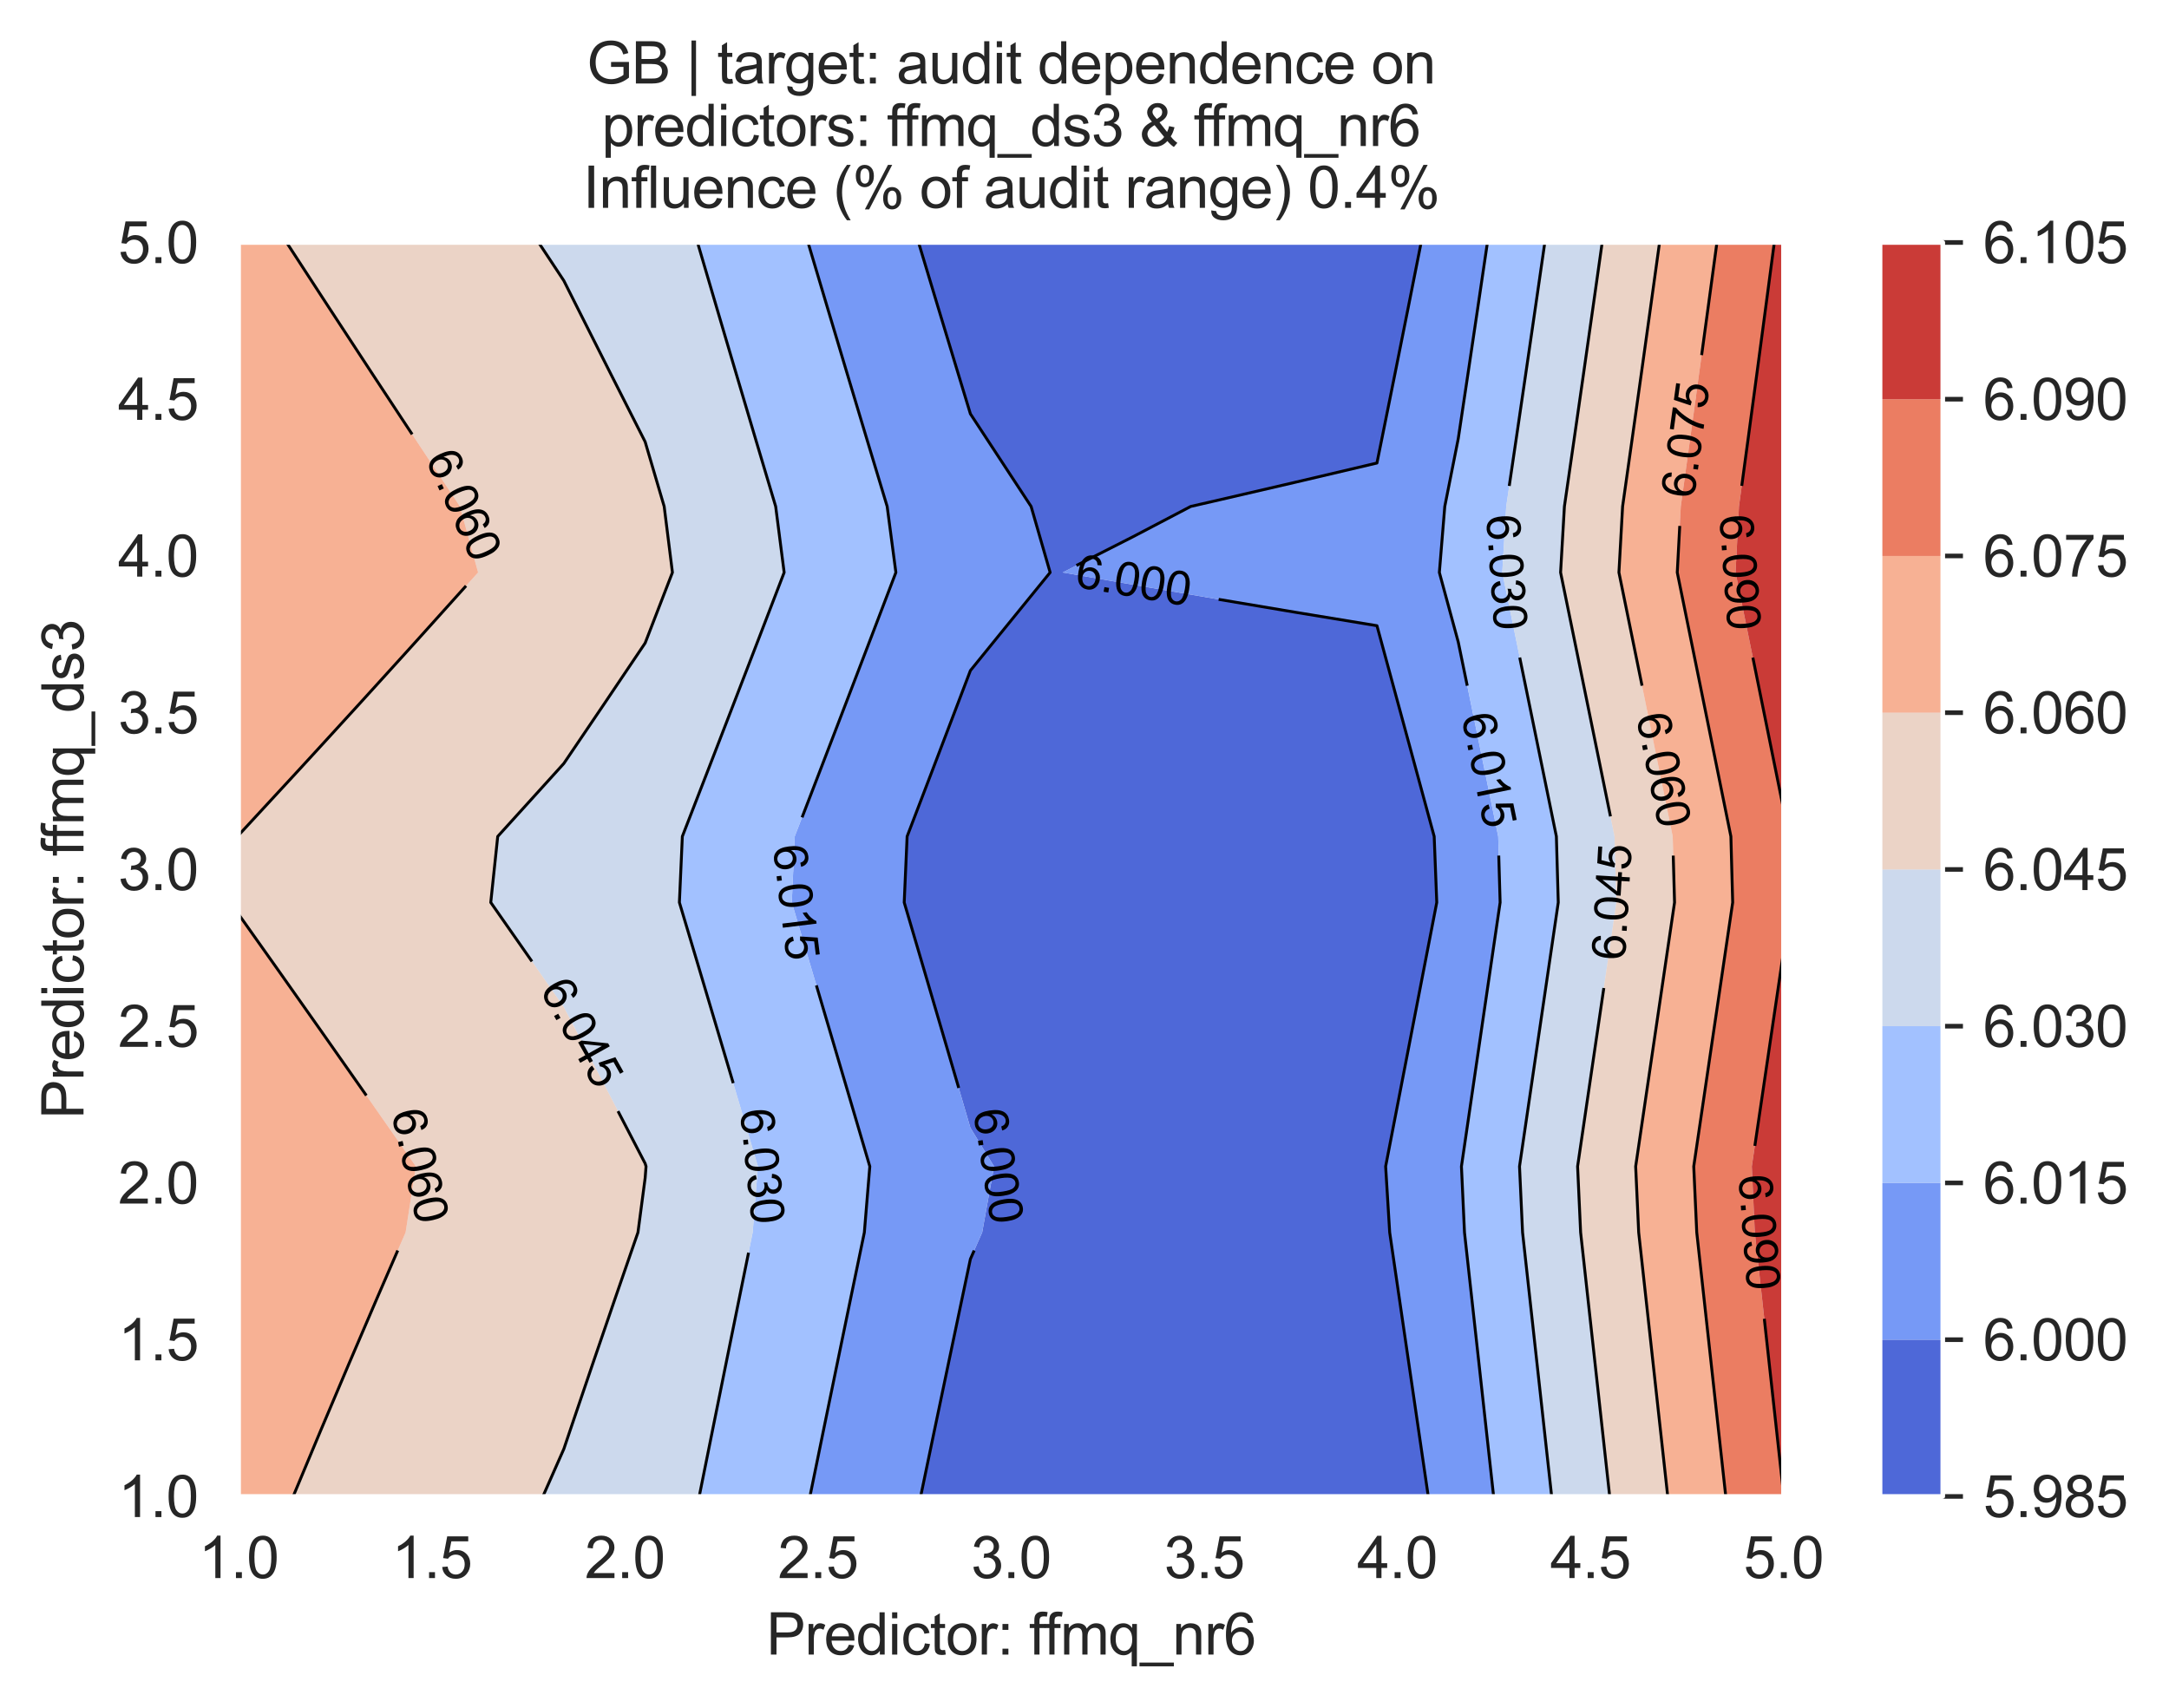 <?xml version="1.0" encoding="utf-8" standalone="no"?>
<!DOCTYPE svg PUBLIC "-//W3C//DTD SVG 1.1//EN"
  "http://www.w3.org/Graphics/SVG/1.1/DTD/svg11.dtd">
<svg xmlns:xlink="http://www.w3.org/1999/xlink" width="376.041pt" height="296.096pt" viewBox="0 0 376.041 296.096" xmlns="http://www.w3.org/2000/svg" version="1.1">
 <defs>
  <style type="text/css">*{stroke-linejoin: round; stroke-linecap: butt}</style>
 </defs>
 <g id="figure_1">
  <g id="patch_1">
   <path d="M 0 296.096 
L 376.041 296.096 
L 376.041 0 
L 0 0 
z
" style="fill: #ffffff"/>
  </g>
  <g id="axes_1">
   <g id="patch_2">
    <path d="M 41.367 259.483 
L 309.207 259.483 
L 309.207 42.043 
L 41.367 42.043 
z
" style="fill: #eaeaf2"/>
   </g>
   <g id="matplotlib.axis_1">
    <g id="xtick_1">
     <g id="line2d_1">
      <path d="M 41.367 259.483 
L 41.367 42.043 
" clip-path="url(#pd26ed37729)" style="fill: none; stroke: #ffffff; stroke-width: 0.8; stroke-linecap: round"/>
     </g>
     <g id="text_1">
      <!-- 1.0 -->
      <g style="fill: #262626" transform="translate(34.417 273.641)scale(0.1 -0.1)">
       <defs>
        <path id="ArialMT-31" d="M 2384 0 
L 1822 0 
L 1822 3584 
Q 1619 3391 1289 3197 
Q 959 3003 697 2906 
L 697 3450 
Q 1169 3672 1522 3987 
Q 1875 4303 2022 4600 
L 2384 4600 
L 2384 0 
z
" transform="scale(0.016)"/>
        <path id="ArialMT-2e" d="M 581 0 
L 581 641 
L 1222 641 
L 1222 0 
L 581 0 
z
" transform="scale(0.016)"/>
        <path id="ArialMT-30" d="M 266 2259 
Q 266 3072 433 3567 
Q 600 4063 929 4331 
Q 1259 4600 1759 4600 
Q 2128 4600 2406 4451 
Q 2684 4303 2865 4023 
Q 3047 3744 3150 3342 
Q 3253 2941 3253 2259 
Q 3253 1453 3087 958 
Q 2922 463 2592 192 
Q 2263 -78 1759 -78 
Q 1097 -78 719 397 
Q 266 969 266 2259 
z
M 844 2259 
Q 844 1131 1108 757 
Q 1372 384 1759 384 
Q 2147 384 2411 759 
Q 2675 1134 2675 2259 
Q 2675 3391 2411 3762 
Q 2147 4134 1753 4134 
Q 1366 4134 1134 3806 
Q 844 3388 844 2259 
z
" transform="scale(0.016)"/>
       </defs>
       <use xlink:href="#ArialMT-31"/>
       <use xlink:href="#ArialMT-2e" x="55.615"/>
       <use xlink:href="#ArialMT-30" x="83.398"/>
      </g>
     </g>
    </g>
    <g id="xtick_2">
     <g id="line2d_2">
      <path d="M 74.847 259.483 
L 74.847 42.043 
" clip-path="url(#pd26ed37729)" style="fill: none; stroke: #ffffff; stroke-width: 0.8; stroke-linecap: round"/>
     </g>
     <g id="text_2">
      <!-- 1.5 -->
      <g style="fill: #262626" transform="translate(67.897 273.641)scale(0.1 -0.1)">
       <defs>
        <path id="ArialMT-35" d="M 266 1200 
L 856 1250 
Q 922 819 1161 601 
Q 1400 384 1738 384 
Q 2144 384 2425 690 
Q 2706 997 2706 1503 
Q 2706 1984 2436 2262 
Q 2166 2541 1728 2541 
Q 1456 2541 1237 2417 
Q 1019 2294 894 2097 
L 366 2166 
L 809 4519 
L 3088 4519 
L 3088 3981 
L 1259 3981 
L 1013 2750 
Q 1425 3038 1878 3038 
Q 2478 3038 2890 2622 
Q 3303 2206 3303 1553 
Q 3303 931 2941 478 
Q 2500 -78 1738 -78 
Q 1113 -78 717 272 
Q 322 622 266 1200 
z
" transform="scale(0.016)"/>
       </defs>
       <use xlink:href="#ArialMT-31"/>
       <use xlink:href="#ArialMT-2e" x="55.615"/>
       <use xlink:href="#ArialMT-35" x="83.398"/>
      </g>
     </g>
    </g>
    <g id="xtick_3">
     <g id="line2d_3">
      <path d="M 108.327 259.483 
L 108.327 42.043 
" clip-path="url(#pd26ed37729)" style="fill: none; stroke: #ffffff; stroke-width: 0.8; stroke-linecap: round"/>
     </g>
     <g id="text_3">
      <!-- 2.0 -->
      <g style="fill: #262626" transform="translate(101.377 273.641)scale(0.1 -0.1)">
       <defs>
        <path id="ArialMT-32" d="M 3222 541 
L 3222 0 
L 194 0 
Q 188 203 259 391 
Q 375 700 629 1000 
Q 884 1300 1366 1694 
Q 2113 2306 2375 2664 
Q 2638 3022 2638 3341 
Q 2638 3675 2398 3904 
Q 2159 4134 1775 4134 
Q 1369 4134 1125 3890 
Q 881 3647 878 3216 
L 300 3275 
Q 359 3922 746 4261 
Q 1134 4600 1788 4600 
Q 2447 4600 2831 4234 
Q 3216 3869 3216 3328 
Q 3216 3053 3103 2787 
Q 2991 2522 2730 2228 
Q 2469 1934 1863 1422 
Q 1356 997 1212 845 
Q 1069 694 975 541 
L 3222 541 
z
" transform="scale(0.016)"/>
       </defs>
       <use xlink:href="#ArialMT-32"/>
       <use xlink:href="#ArialMT-2e" x="55.615"/>
       <use xlink:href="#ArialMT-30" x="83.398"/>
      </g>
     </g>
    </g>
    <g id="xtick_4">
     <g id="line2d_4">
      <path d="M 141.807 259.483 
L 141.807 42.043 
" clip-path="url(#pd26ed37729)" style="fill: none; stroke: #ffffff; stroke-width: 0.8; stroke-linecap: round"/>
     </g>
     <g id="text_4">
      <!-- 2.5 -->
      <g style="fill: #262626" transform="translate(134.857 273.641)scale(0.1 -0.1)">
       <use xlink:href="#ArialMT-32"/>
       <use xlink:href="#ArialMT-2e" x="55.615"/>
       <use xlink:href="#ArialMT-35" x="83.398"/>
      </g>
     </g>
    </g>
    <g id="xtick_5">
     <g id="line2d_5">
      <path d="M 175.287 259.483 
L 175.287 42.043 
" clip-path="url(#pd26ed37729)" style="fill: none; stroke: #ffffff; stroke-width: 0.8; stroke-linecap: round"/>
     </g>
     <g id="text_5">
      <!-- 3.0 -->
      <g style="fill: #262626" transform="translate(168.337 273.641)scale(0.1 -0.1)">
       <defs>
        <path id="ArialMT-33" d="M 269 1209 
L 831 1284 
Q 928 806 1161 595 
Q 1394 384 1728 384 
Q 2125 384 2398 659 
Q 2672 934 2672 1341 
Q 2672 1728 2419 1979 
Q 2166 2231 1775 2231 
Q 1616 2231 1378 2169 
L 1441 2663 
Q 1497 2656 1531 2656 
Q 1891 2656 2178 2843 
Q 2466 3031 2466 3422 
Q 2466 3731 2256 3934 
Q 2047 4138 1716 4138 
Q 1388 4138 1169 3931 
Q 950 3725 888 3313 
L 325 3413 
Q 428 3978 793 4289 
Q 1159 4600 1703 4600 
Q 2078 4600 2393 4439 
Q 2709 4278 2876 4000 
Q 3044 3722 3044 3409 
Q 3044 3113 2884 2869 
Q 2725 2625 2413 2481 
Q 2819 2388 3044 2092 
Q 3269 1797 3269 1353 
Q 3269 753 2831 336 
Q 2394 -81 1725 -81 
Q 1122 -81 723 278 
Q 325 638 269 1209 
z
" transform="scale(0.016)"/>
       </defs>
       <use xlink:href="#ArialMT-33"/>
       <use xlink:href="#ArialMT-2e" x="55.615"/>
       <use xlink:href="#ArialMT-30" x="83.398"/>
      </g>
     </g>
    </g>
    <g id="xtick_6">
     <g id="line2d_6">
      <path d="M 208.767 259.483 
L 208.767 42.043 
" clip-path="url(#pd26ed37729)" style="fill: none; stroke: #ffffff; stroke-width: 0.8; stroke-linecap: round"/>
     </g>
     <g id="text_6">
      <!-- 3.5 -->
      <g style="fill: #262626" transform="translate(201.817 273.641)scale(0.1 -0.1)">
       <use xlink:href="#ArialMT-33"/>
       <use xlink:href="#ArialMT-2e" x="55.615"/>
       <use xlink:href="#ArialMT-35" x="83.398"/>
      </g>
     </g>
    </g>
    <g id="xtick_7">
     <g id="line2d_7">
      <path d="M 242.247 259.483 
L 242.247 42.043 
" clip-path="url(#pd26ed37729)" style="fill: none; stroke: #ffffff; stroke-width: 0.8; stroke-linecap: round"/>
     </g>
     <g id="text_7">
      <!-- 4.0 -->
      <g style="fill: #262626" transform="translate(235.297 273.641)scale(0.1 -0.1)">
       <defs>
        <path id="ArialMT-34" d="M 2069 0 
L 2069 1097 
L 81 1097 
L 81 1613 
L 2172 4581 
L 2631 4581 
L 2631 1613 
L 3250 1613 
L 3250 1097 
L 2631 1097 
L 2631 0 
L 2069 0 
z
M 2069 1613 
L 2069 3678 
L 634 1613 
L 2069 1613 
z
" transform="scale(0.016)"/>
       </defs>
       <use xlink:href="#ArialMT-34"/>
       <use xlink:href="#ArialMT-2e" x="55.615"/>
       <use xlink:href="#ArialMT-30" x="83.398"/>
      </g>
     </g>
    </g>
    <g id="xtick_8">
     <g id="line2d_8">
      <path d="M 275.727 259.483 
L 275.727 42.043 
" clip-path="url(#pd26ed37729)" style="fill: none; stroke: #ffffff; stroke-width: 0.8; stroke-linecap: round"/>
     </g>
     <g id="text_8">
      <!-- 4.5 -->
      <g style="fill: #262626" transform="translate(268.777 273.641)scale(0.1 -0.1)">
       <use xlink:href="#ArialMT-34"/>
       <use xlink:href="#ArialMT-2e" x="55.615"/>
       <use xlink:href="#ArialMT-35" x="83.398"/>
      </g>
     </g>
    </g>
    <g id="xtick_9">
     <g id="line2d_9">
      <path d="M 309.207 259.483 
L 309.207 42.043 
" clip-path="url(#pd26ed37729)" style="fill: none; stroke: #ffffff; stroke-width: 0.8; stroke-linecap: round"/>
     </g>
     <g id="text_9">
      <!-- 5.0 -->
      <g style="fill: #262626" transform="translate(302.257 273.641)scale(0.1 -0.1)">
       <use xlink:href="#ArialMT-35"/>
       <use xlink:href="#ArialMT-2e" x="55.615"/>
       <use xlink:href="#ArialMT-30" x="83.398"/>
      </g>
     </g>
    </g>
    <g id="text_10">
     <!-- Predictor: ffmq_nr6 -->
     <g style="fill: #262626" transform="translate(132.861 286.908)scale(0.1 -0.1)">
      <defs>
       <path id="ArialMT-50" d="M 494 0 
L 494 4581 
L 2222 4581 
Q 2678 4581 2919 4538 
Q 3256 4481 3484 4323 
Q 3713 4166 3852 3881 
Q 3991 3597 3991 3256 
Q 3991 2672 3619 2267 
Q 3247 1863 2275 1863 
L 1100 1863 
L 1100 0 
L 494 0 
z
M 1100 2403 
L 2284 2403 
Q 2872 2403 3119 2622 
Q 3366 2841 3366 3238 
Q 3366 3525 3220 3729 
Q 3075 3934 2838 4000 
Q 2684 4041 2272 4041 
L 1100 4041 
L 1100 2403 
z
" transform="scale(0.016)"/>
       <path id="ArialMT-72" d="M 416 0 
L 416 3319 
L 922 3319 
L 922 2816 
Q 1116 3169 1280 3281 
Q 1444 3394 1641 3394 
Q 1925 3394 2219 3213 
L 2025 2691 
Q 1819 2813 1613 2813 
Q 1428 2813 1281 2702 
Q 1134 2591 1072 2394 
Q 978 2094 978 1738 
L 978 0 
L 416 0 
z
" transform="scale(0.016)"/>
       <path id="ArialMT-65" d="M 2694 1069 
L 3275 997 
Q 3138 488 2766 206 
Q 2394 -75 1816 -75 
Q 1088 -75 661 373 
Q 234 822 234 1631 
Q 234 2469 665 2931 
Q 1097 3394 1784 3394 
Q 2450 3394 2872 2941 
Q 3294 2488 3294 1666 
Q 3294 1616 3291 1516 
L 816 1516 
Q 847 969 1125 678 
Q 1403 388 1819 388 
Q 2128 388 2347 550 
Q 2566 713 2694 1069 
z
M 847 1978 
L 2700 1978 
Q 2663 2397 2488 2606 
Q 2219 2931 1791 2931 
Q 1403 2931 1139 2672 
Q 875 2413 847 1978 
z
" transform="scale(0.016)"/>
       <path id="ArialMT-64" d="M 2575 0 
L 2575 419 
Q 2259 -75 1647 -75 
Q 1250 -75 917 144 
Q 584 363 401 755 
Q 219 1147 219 1656 
Q 219 2153 384 2558 
Q 550 2963 881 3178 
Q 1213 3394 1622 3394 
Q 1922 3394 2156 3267 
Q 2391 3141 2538 2938 
L 2538 4581 
L 3097 4581 
L 3097 0 
L 2575 0 
z
M 797 1656 
Q 797 1019 1065 703 
Q 1334 388 1700 388 
Q 2069 388 2326 689 
Q 2584 991 2584 1609 
Q 2584 2291 2321 2609 
Q 2059 2928 1675 2928 
Q 1300 2928 1048 2622 
Q 797 2316 797 1656 
z
" transform="scale(0.016)"/>
       <path id="ArialMT-69" d="M 425 3934 
L 425 4581 
L 988 4581 
L 988 3934 
L 425 3934 
z
M 425 0 
L 425 3319 
L 988 3319 
L 988 0 
L 425 0 
z
" transform="scale(0.016)"/>
       <path id="ArialMT-63" d="M 2588 1216 
L 3141 1144 
Q 3050 572 2676 248 
Q 2303 -75 1759 -75 
Q 1078 -75 664 370 
Q 250 816 250 1647 
Q 250 2184 428 2587 
Q 606 2991 970 3192 
Q 1334 3394 1763 3394 
Q 2303 3394 2647 3120 
Q 2991 2847 3088 2344 
L 2541 2259 
Q 2463 2594 2264 2762 
Q 2066 2931 1784 2931 
Q 1359 2931 1093 2626 
Q 828 2322 828 1663 
Q 828 994 1084 691 
Q 1341 388 1753 388 
Q 2084 388 2306 591 
Q 2528 794 2588 1216 
z
" transform="scale(0.016)"/>
       <path id="ArialMT-74" d="M 1650 503 
L 1731 6 
Q 1494 -44 1306 -44 
Q 1000 -44 831 53 
Q 663 150 594 308 
Q 525 466 525 972 
L 525 2881 
L 113 2881 
L 113 3319 
L 525 3319 
L 525 4141 
L 1084 4478 
L 1084 3319 
L 1650 3319 
L 1650 2881 
L 1084 2881 
L 1084 941 
Q 1084 700 1114 631 
Q 1144 563 1211 522 
Q 1278 481 1403 481 
Q 1497 481 1650 503 
z
" transform="scale(0.016)"/>
       <path id="ArialMT-6f" d="M 213 1659 
Q 213 2581 725 3025 
Q 1153 3394 1769 3394 
Q 2453 3394 2887 2945 
Q 3322 2497 3322 1706 
Q 3322 1066 3130 698 
Q 2938 331 2570 128 
Q 2203 -75 1769 -75 
Q 1072 -75 642 372 
Q 213 819 213 1659 
z
M 791 1659 
Q 791 1022 1069 705 
Q 1347 388 1769 388 
Q 2188 388 2466 706 
Q 2744 1025 2744 1678 
Q 2744 2294 2464 2611 
Q 2184 2928 1769 2928 
Q 1347 2928 1069 2612 
Q 791 2297 791 1659 
z
" transform="scale(0.016)"/>
       <path id="ArialMT-3a" d="M 578 2678 
L 578 3319 
L 1219 3319 
L 1219 2678 
L 578 2678 
z
M 578 0 
L 578 641 
L 1219 641 
L 1219 0 
L 578 0 
z
" transform="scale(0.016)"/>
       <path id="ArialMT-20" transform="scale(0.016)"/>
       <path id="ArialMT-66" d="M 556 0 
L 556 2881 
L 59 2881 
L 59 3319 
L 556 3319 
L 556 3672 
Q 556 4006 616 4169 
Q 697 4388 901 4523 
Q 1106 4659 1475 4659 
Q 1713 4659 2000 4603 
L 1916 4113 
Q 1741 4144 1584 4144 
Q 1328 4144 1222 4034 
Q 1116 3925 1116 3625 
L 1116 3319 
L 1763 3319 
L 1763 2881 
L 1116 2881 
L 1116 0 
L 556 0 
z
" transform="scale(0.016)"/>
       <path id="ArialMT-6d" d="M 422 0 
L 422 3319 
L 925 3319 
L 925 2853 
Q 1081 3097 1340 3245 
Q 1600 3394 1931 3394 
Q 2300 3394 2536 3241 
Q 2772 3088 2869 2813 
Q 3263 3394 3894 3394 
Q 4388 3394 4653 3120 
Q 4919 2847 4919 2278 
L 4919 0 
L 4359 0 
L 4359 2091 
Q 4359 2428 4304 2576 
Q 4250 2725 4106 2815 
Q 3963 2906 3769 2906 
Q 3419 2906 3187 2673 
Q 2956 2441 2956 1928 
L 2956 0 
L 2394 0 
L 2394 2156 
Q 2394 2531 2256 2718 
Q 2119 2906 1806 2906 
Q 1569 2906 1367 2781 
Q 1166 2656 1075 2415 
Q 984 2175 984 1722 
L 984 0 
L 422 0 
z
" transform="scale(0.016)"/>
       <path id="ArialMT-71" d="M 2538 -1272 
L 2538 353 
Q 2406 169 2170 47 
Q 1934 -75 1669 -75 
Q 1078 -75 651 397 
Q 225 869 225 1691 
Q 225 2191 398 2587 
Q 572 2984 901 3189 
Q 1231 3394 1625 3394 
Q 2241 3394 2594 2875 
L 2594 3319 
L 3100 3319 
L 3100 -1272 
L 2538 -1272 
z
M 803 1669 
Q 803 1028 1072 708 
Q 1341 388 1716 388 
Q 2075 388 2334 692 
Q 2594 997 2594 1619 
Q 2594 2281 2320 2615 
Q 2047 2950 1678 2950 
Q 1313 2950 1058 2639 
Q 803 2328 803 1669 
z
" transform="scale(0.016)"/>
       <path id="ArialMT-5f" d="M -97 -1272 
L -97 -866 
L 3631 -866 
L 3631 -1272 
L -97 -1272 
z
" transform="scale(0.016)"/>
       <path id="ArialMT-6e" d="M 422 0 
L 422 3319 
L 928 3319 
L 928 2847 
Q 1294 3394 1984 3394 
Q 2284 3394 2536 3286 
Q 2788 3178 2913 3003 
Q 3038 2828 3088 2588 
Q 3119 2431 3119 2041 
L 3119 0 
L 2556 0 
L 2556 2019 
Q 2556 2363 2490 2533 
Q 2425 2703 2258 2804 
Q 2091 2906 1866 2906 
Q 1506 2906 1245 2678 
Q 984 2450 984 1813 
L 984 0 
L 422 0 
z
" transform="scale(0.016)"/>
       <path id="ArialMT-36" d="M 3184 3459 
L 2625 3416 
Q 2550 3747 2413 3897 
Q 2184 4138 1850 4138 
Q 1581 4138 1378 3988 
Q 1113 3794 959 3422 
Q 806 3050 800 2363 
Q 1003 2672 1297 2822 
Q 1591 2972 1913 2972 
Q 2475 2972 2870 2558 
Q 3266 2144 3266 1488 
Q 3266 1056 3080 686 
Q 2894 316 2569 119 
Q 2244 -78 1831 -78 
Q 1128 -78 684 439 
Q 241 956 241 2144 
Q 241 3472 731 4075 
Q 1159 4600 1884 4600 
Q 2425 4600 2770 4297 
Q 3116 3994 3184 3459 
z
M 888 1484 
Q 888 1194 1011 928 
Q 1134 663 1356 523 
Q 1578 384 1822 384 
Q 2178 384 2434 671 
Q 2691 959 2691 1453 
Q 2691 1928 2437 2201 
Q 2184 2475 1800 2475 
Q 1419 2475 1153 2201 
Q 888 1928 888 1484 
z
" transform="scale(0.016)"/>
      </defs>
      <use xlink:href="#ArialMT-50"/>
      <use xlink:href="#ArialMT-72" x="66.699"/>
      <use xlink:href="#ArialMT-65" x="100"/>
      <use xlink:href="#ArialMT-64" x="155.615"/>
      <use xlink:href="#ArialMT-69" x="211.23"/>
      <use xlink:href="#ArialMT-63" x="233.447"/>
      <use xlink:href="#ArialMT-74" x="283.447"/>
      <use xlink:href="#ArialMT-6f" x="311.23"/>
      <use xlink:href="#ArialMT-72" x="366.846"/>
      <use xlink:href="#ArialMT-3a" x="400.146"/>
      <use xlink:href="#ArialMT-20" x="427.93"/>
      <use xlink:href="#ArialMT-66" x="455.713"/>
      <use xlink:href="#ArialMT-66" x="481.746"/>
      <use xlink:href="#ArialMT-6d" x="509.529"/>
      <use xlink:href="#ArialMT-71" x="592.83"/>
      <use xlink:href="#ArialMT-5f" x="648.445"/>
      <use xlink:href="#ArialMT-6e" x="704.061"/>
      <use xlink:href="#ArialMT-72" x="759.676"/>
      <use xlink:href="#ArialMT-36" x="792.977"/>
     </g>
    </g>
   </g>
   <g id="matplotlib.axis_2">
    <g id="ytick_1">
     <g id="line2d_10">
      <path d="M 41.367 259.483 
L 309.207 259.483 
" clip-path="url(#pd26ed37729)" style="fill: none; stroke: #ffffff; stroke-width: 0.8; stroke-linecap: round"/>
     </g>
     <g id="text_11">
      <!-- 1.0 -->
      <g style="fill: #262626" transform="translate(20.467 263.062)scale(0.1 -0.1)">
       <use xlink:href="#ArialMT-31"/>
       <use xlink:href="#ArialMT-2e" x="55.615"/>
       <use xlink:href="#ArialMT-30" x="83.398"/>
      </g>
     </g>
    </g>
    <g id="ytick_2">
     <g id="line2d_11">
      <path d="M 41.367 232.303 
L 309.207 232.303 
" clip-path="url(#pd26ed37729)" style="fill: none; stroke: #ffffff; stroke-width: 0.8; stroke-linecap: round"/>
     </g>
     <g id="text_12">
      <!-- 1.5 -->
      <g style="fill: #262626" transform="translate(20.467 235.882)scale(0.1 -0.1)">
       <use xlink:href="#ArialMT-31"/>
       <use xlink:href="#ArialMT-2e" x="55.615"/>
       <use xlink:href="#ArialMT-35" x="83.398"/>
      </g>
     </g>
    </g>
    <g id="ytick_3">
     <g id="line2d_12">
      <path d="M 41.367 205.123 
L 309.207 205.123 
" clip-path="url(#pd26ed37729)" style="fill: none; stroke: #ffffff; stroke-width: 0.8; stroke-linecap: round"/>
     </g>
     <g id="text_13">
      <!-- 2.0 -->
      <g style="fill: #262626" transform="translate(20.467 208.702)scale(0.1 -0.1)">
       <use xlink:href="#ArialMT-32"/>
       <use xlink:href="#ArialMT-2e" x="55.615"/>
       <use xlink:href="#ArialMT-30" x="83.398"/>
      </g>
     </g>
    </g>
    <g id="ytick_4">
     <g id="line2d_13">
      <path d="M 41.367 177.943 
L 309.207 177.943 
" clip-path="url(#pd26ed37729)" style="fill: none; stroke: #ffffff; stroke-width: 0.8; stroke-linecap: round"/>
     </g>
     <g id="text_14">
      <!-- 2.5 -->
      <g style="fill: #262626" transform="translate(20.467 181.522)scale(0.1 -0.1)">
       <use xlink:href="#ArialMT-32"/>
       <use xlink:href="#ArialMT-2e" x="55.615"/>
       <use xlink:href="#ArialMT-35" x="83.398"/>
      </g>
     </g>
    </g>
    <g id="ytick_5">
     <g id="line2d_14">
      <path d="M 41.367 150.763 
L 309.207 150.763 
" clip-path="url(#pd26ed37729)" style="fill: none; stroke: #ffffff; stroke-width: 0.8; stroke-linecap: round"/>
     </g>
     <g id="text_15">
      <!-- 3.0 -->
      <g style="fill: #262626" transform="translate(20.467 154.342)scale(0.1 -0.1)">
       <use xlink:href="#ArialMT-33"/>
       <use xlink:href="#ArialMT-2e" x="55.615"/>
       <use xlink:href="#ArialMT-30" x="83.398"/>
      </g>
     </g>
    </g>
    <g id="ytick_6">
     <g id="line2d_15">
      <path d="M 41.367 123.583 
L 309.207 123.583 
" clip-path="url(#pd26ed37729)" style="fill: none; stroke: #ffffff; stroke-width: 0.8; stroke-linecap: round"/>
     </g>
     <g id="text_16">
      <!-- 3.5 -->
      <g style="fill: #262626" transform="translate(20.467 127.162)scale(0.1 -0.1)">
       <use xlink:href="#ArialMT-33"/>
       <use xlink:href="#ArialMT-2e" x="55.615"/>
       <use xlink:href="#ArialMT-35" x="83.398"/>
      </g>
     </g>
    </g>
    <g id="ytick_7">
     <g id="line2d_16">
      <path d="M 41.367 96.403 
L 309.207 96.403 
" clip-path="url(#pd26ed37729)" style="fill: none; stroke: #ffffff; stroke-width: 0.8; stroke-linecap: round"/>
     </g>
     <g id="text_17">
      <!-- 4.0 -->
      <g style="fill: #262626" transform="translate(20.467 99.982)scale(0.1 -0.1)">
       <use xlink:href="#ArialMT-34"/>
       <use xlink:href="#ArialMT-2e" x="55.615"/>
       <use xlink:href="#ArialMT-30" x="83.398"/>
      </g>
     </g>
    </g>
    <g id="ytick_8">
     <g id="line2d_17">
      <path d="M 41.367 69.223 
L 309.207 69.223 
" clip-path="url(#pd26ed37729)" style="fill: none; stroke: #ffffff; stroke-width: 0.8; stroke-linecap: round"/>
     </g>
     <g id="text_18">
      <!-- 4.5 -->
      <g style="fill: #262626" transform="translate(20.467 72.802)scale(0.1 -0.1)">
       <use xlink:href="#ArialMT-34"/>
       <use xlink:href="#ArialMT-2e" x="55.615"/>
       <use xlink:href="#ArialMT-35" x="83.398"/>
      </g>
     </g>
    </g>
    <g id="ytick_9">
     <g id="line2d_18">
      <path d="M 41.367 42.043 
L 309.207 42.043 
" clip-path="url(#pd26ed37729)" style="fill: none; stroke: #ffffff; stroke-width: 0.8; stroke-linecap: round"/>
     </g>
     <g id="text_19">
      <!-- 5.0 -->
      <g style="fill: #262626" transform="translate(20.467 45.622)scale(0.1 -0.1)">
       <use xlink:href="#ArialMT-35"/>
       <use xlink:href="#ArialMT-2e" x="55.615"/>
       <use xlink:href="#ArialMT-30" x="83.398"/>
      </g>
     </g>
    </g>
    <g id="text_20">
     <!-- Predictor: ffmq_ds3 -->
     <g style="fill: #262626" transform="translate(14.48 194.025)rotate(-90)scale(0.1 -0.1)">
      <defs>
       <path id="ArialMT-73" d="M 197 991 
L 753 1078 
Q 800 744 1014 566 
Q 1228 388 1613 388 
Q 2000 388 2187 545 
Q 2375 703 2375 916 
Q 2375 1106 2209 1216 
Q 2094 1291 1634 1406 
Q 1016 1563 777 1677 
Q 538 1791 414 1992 
Q 291 2194 291 2438 
Q 291 2659 392 2848 
Q 494 3038 669 3163 
Q 800 3259 1026 3326 
Q 1253 3394 1513 3394 
Q 1903 3394 2198 3281 
Q 2494 3169 2634 2976 
Q 2775 2784 2828 2463 
L 2278 2388 
Q 2241 2644 2061 2787 
Q 1881 2931 1553 2931 
Q 1166 2931 1000 2803 
Q 834 2675 834 2503 
Q 834 2394 903 2306 
Q 972 2216 1119 2156 
Q 1203 2125 1616 2013 
Q 2213 1853 2448 1751 
Q 2684 1650 2818 1456 
Q 2953 1263 2953 975 
Q 2953 694 2789 445 
Q 2625 197 2315 61 
Q 2006 -75 1616 -75 
Q 969 -75 630 194 
Q 291 463 197 991 
z
" transform="scale(0.016)"/>
      </defs>
      <use xlink:href="#ArialMT-50"/>
      <use xlink:href="#ArialMT-72" x="66.699"/>
      <use xlink:href="#ArialMT-65" x="100"/>
      <use xlink:href="#ArialMT-64" x="155.615"/>
      <use xlink:href="#ArialMT-69" x="211.23"/>
      <use xlink:href="#ArialMT-63" x="233.447"/>
      <use xlink:href="#ArialMT-74" x="283.447"/>
      <use xlink:href="#ArialMT-6f" x="311.23"/>
      <use xlink:href="#ArialMT-72" x="366.846"/>
      <use xlink:href="#ArialMT-3a" x="400.146"/>
      <use xlink:href="#ArialMT-20" x="427.93"/>
      <use xlink:href="#ArialMT-66" x="455.713"/>
      <use xlink:href="#ArialMT-66" x="481.746"/>
      <use xlink:href="#ArialMT-6d" x="509.529"/>
      <use xlink:href="#ArialMT-71" x="592.83"/>
      <use xlink:href="#ArialMT-5f" x="648.445"/>
      <use xlink:href="#ArialMT-64" x="704.061"/>
      <use xlink:href="#ArialMT-73" x="759.676"/>
      <use xlink:href="#ArialMT-33" x="809.676"/>
     </g>
    </g>
   </g>
   <g id="PathCollection_1">
    <path d="M 168.239 259.483 
L 182.336 259.483 
L 196.432 259.483 
L 210.529 259.483 
L 224.626 259.483 
L 238.723 259.483 
L 247.621 259.483 
L 245.949 248.039 
L 244.277 236.595 
L 242.604 225.15 
L 240.931 213.706 
L 240.229 202.262 
L 242.445 190.818 
L 244.661 179.374 
L 246.876 167.929 
L 249.092 156.485 
L 248.646 145.041 
L 245.54 133.597 
L 242.432 122.153 
L 239.324 110.708 
L 238.723 108.498 
L 224.626 106.174 
L 210.529 103.806 
L 196.432 101.391 
L 184.234 99.264 
L 196.432 93.068 
L 206.434 87.82 
L 210.529 86.88 
L 224.626 83.611 
L 238.723 80.29 
L 239.516 76.376 
L 241.823 64.932 
L 244.113 53.487 
L 246.385 42.043 
L 238.723 42.043 
L 224.626 42.043 
L 210.529 42.043 
L 196.432 42.043 
L 182.336 42.043 
L 168.239 42.043 
L 159.249 42.043 
L 162.698 53.487 
L 166.163 64.932 
L 168.239 71.764 
L 171.261 76.376 
L 178.764 87.82 
L 182.063 99.264 
L 172.756 110.708 
L 168.239 116.276 
L 166.004 122.153 
L 161.643 133.597 
L 157.268 145.041 
L 156.764 156.485 
L 160.134 167.929 
L 163.496 179.374 
L 166.85 190.818 
L 168.239 195.563 
L 172.342 202.262 
L 170.282 213.706 
L 168.239 218.323 
L 166.799 225.15 
L 164.395 236.595 
L 162 248.039 
L 159.616 259.483 
z
" clip-path="url(#pd26ed37729)" style="fill: #4e68d8"/>
   </g>
   <g id="PathCollection_2">
    <path d="M 154.142 259.483 
L 159.616 259.483 
L 162 248.039 
L 164.395 236.595 
L 166.799 225.15 
L 168.239 218.323 
L 170.282 213.706 
L 172.342 202.262 
L 168.239 195.563 
L 166.85 190.818 
L 163.496 179.374 
L 160.134 167.929 
L 156.764 156.485 
L 157.268 145.041 
L 161.643 133.597 
L 166.004 122.153 
L 168.239 116.276 
L 172.756 110.708 
L 182.063 99.264 
L 178.764 87.82 
L 171.261 76.376 
L 168.239 71.764 
L 166.163 64.932 
L 162.698 53.487 
L 159.249 42.043 
L 154.142 42.043 
L 140.089 42.043 
L 143.496 53.487 
L 146.918 64.932 
L 150.356 76.376 
L 153.809 87.82 
L 154.142 90.349 
L 155.319 99.264 
L 154.142 102.355 
L 150.955 110.708 
L 146.577 122.153 
L 142.187 133.597 
L 140.045 139.167 
L 137.783 145.041 
L 137.276 156.485 
L 140.045 165.825 
L 140.668 167.929 
L 144.053 179.374 
L 147.43 190.818 
L 150.799 202.262 
L 149.853 213.706 
L 147.48 225.15 
L 145.117 236.595 
L 142.763 248.039 
L 140.42 259.483 
z
" clip-path="url(#pd26ed37729)" style="fill: #7699f6"/>
    <path d="M 252.82 259.483 
L 258.952 259.483 
L 257.689 248.039 
L 256.427 236.595 
L 255.163 225.15 
L 253.9 213.706 
L 253.371 202.262 
L 255.046 190.818 
L 256.723 179.374 
L 258.4 167.929 
L 260.078 156.485 
L 259.745 145.041 
L 257.397 133.597 
L 255.046 122.153 
L 252.82 111.333 
L 252.65 110.708 
L 249.543 99.264 
L 250.483 87.82 
L 252.757 76.376 
L 252.82 76.058 
L 254.486 64.932 
L 256.188 53.487 
L 257.878 42.043 
L 252.82 42.043 
L 246.385 42.043 
L 244.113 53.487 
L 241.823 64.932 
L 239.516 76.376 
L 238.723 80.29 
L 224.626 83.611 
L 210.529 86.88 
L 206.434 87.82 
L 196.432 93.068 
L 184.234 99.264 
L 196.432 101.391 
L 210.529 103.806 
L 224.626 106.174 
L 238.723 108.498 
L 239.324 110.708 
L 242.432 122.153 
L 245.54 133.597 
L 248.646 145.041 
L 249.092 156.485 
L 246.876 167.929 
L 244.661 179.374 
L 242.445 190.818 
L 240.229 202.262 
L 240.931 213.706 
L 242.604 225.15 
L 244.277 236.595 
L 245.949 248.039 
L 247.621 259.483 
z
" clip-path="url(#pd26ed37729)" style="fill: #7699f6"/>
   </g>
   <g id="PathCollection_3">
    <path d="M 125.948 259.483 
L 140.045 259.483 
L 140.42 259.483 
L 142.763 248.039 
L 145.117 236.595 
L 147.48 225.15 
L 149.853 213.706 
L 150.799 202.262 
L 147.43 190.818 
L 144.053 179.374 
L 140.668 167.929 
L 140.045 165.825 
L 137.276 156.485 
L 137.783 145.041 
L 140.045 139.167 
L 142.187 133.597 
L 146.577 122.153 
L 150.955 110.708 
L 154.142 102.355 
L 155.319 99.264 
L 154.142 90.349 
L 153.809 87.82 
L 150.356 76.376 
L 146.918 64.932 
L 143.496 53.487 
L 140.089 42.043 
L 140.045 42.043 
L 125.948 42.043 
L 120.929 42.043 
L 124.294 53.487 
L 125.948 59.095 
L 127.674 64.932 
L 131.069 76.376 
L 134.479 87.82 
L 135.95 99.264 
L 131.557 110.708 
L 127.15 122.153 
L 125.948 125.269 
L 122.731 133.597 
L 118.298 145.041 
L 117.787 156.485 
L 121.203 167.929 
L 124.61 179.374 
L 125.948 183.875 
L 128.01 190.818 
L 131.401 202.262 
L 130.492 213.706 
L 128.161 225.15 
L 125.948 236.053 
L 125.839 236.595 
L 123.526 248.039 
L 121.224 259.483 
z
" clip-path="url(#pd26ed37729)" style="fill: #a2c1ff"/>
    <path d="M 266.917 259.483 
L 269.014 259.483 
L 267.752 248.039 
L 266.917 240.457 
L 266.491 236.595 
L 265.229 225.15 
L 263.967 213.706 
L 263.439 202.262 
L 265.118 190.818 
L 266.797 179.374 
L 266.917 178.556 
L 268.477 167.929 
L 270.158 156.485 
L 269.83 145.041 
L 267.489 133.597 
L 266.917 130.802 
L 265.145 122.153 
L 262.798 110.708 
L 260.447 99.264 
L 261.134 87.82 
L 262.825 76.376 
L 264.503 64.932 
L 266.17 53.487 
L 266.917 48.332 
L 267.825 42.043 
L 266.917 42.043 
L 257.878 42.043 
L 256.188 53.487 
L 254.486 64.932 
L 252.82 76.058 
L 252.757 76.376 
L 250.483 87.82 
L 249.543 99.264 
L 252.65 110.708 
L 252.82 111.333 
L 255.046 122.153 
L 257.397 133.597 
L 259.745 145.041 
L 260.078 156.485 
L 258.4 167.929 
L 256.723 179.374 
L 255.046 190.818 
L 253.371 202.262 
L 253.9 213.706 
L 255.163 225.15 
L 256.427 236.595 
L 257.689 248.039 
L 258.952 259.483 
z
" clip-path="url(#pd26ed37729)" style="fill: #a2c1ff"/>
   </g>
   <g id="PathCollection_4">
    <path d="M 97.755 259.483 
L 111.851 259.483 
L 121.224 259.483 
L 123.526 248.039 
L 125.839 236.595 
L 125.948 236.053 
L 128.161 225.15 
L 130.492 213.706 
L 131.401 202.262 
L 128.01 190.818 
L 125.948 183.875 
L 124.61 179.374 
L 121.203 167.929 
L 117.787 156.485 
L 118.298 145.041 
L 122.731 133.597 
L 125.948 125.269 
L 127.15 122.153 
L 131.557 110.708 
L 135.95 99.264 
L 134.479 87.82 
L 131.069 76.376 
L 127.674 64.932 
L 125.948 59.095 
L 124.294 53.487 
L 120.929 42.043 
L 111.851 42.043 
L 97.755 42.043 
L 93.373 42.043 
L 97.755 48.673 
L 100.171 53.487 
L 105.936 64.932 
L 111.731 76.376 
L 111.851 76.613 
L 115.149 87.82 
L 116.581 99.264 
L 112.159 110.708 
L 111.851 111.502 
L 104.682 122.153 
L 97.755 132.384 
L 96.661 133.597 
L 86.291 145.041 
L 85.083 156.485 
L 93.075 167.929 
L 97.755 174.659 
L 100.218 179.374 
L 106.179 190.818 
L 111.851 201.751 
L 112.004 202.262 
L 111.851 204.257 
L 110.603 213.706 
L 106.645 225.15 
L 102.723 236.595 
L 98.838 248.039 
L 97.755 251.25 
L 94.121 259.483 
z
" clip-path="url(#pd26ed37729)" style="fill: #ccd9ed"/>
    <path d="M 277.815 248.039 
L 276.555 236.595 
L 275.295 225.15 
L 274.034 213.706 
L 273.508 202.262 
L 275.189 190.818 
L 276.871 179.374 
L 278.554 167.929 
L 280.238 156.485 
L 279.914 145.041 
L 277.581 133.597 
L 275.244 122.153 
L 272.904 110.708 
L 270.56 99.264 
L 271.223 87.82 
L 272.877 76.376 
L 274.52 64.932 
L 276.152 53.487 
L 277.772 42.043 
L 267.825 42.043 
L 266.917 48.332 
L 266.17 53.487 
L 264.503 64.932 
L 262.825 76.376 
L 261.134 87.82 
L 260.447 99.264 
L 262.798 110.708 
L 265.145 122.153 
L 266.917 130.802 
L 267.489 133.597 
L 269.83 145.041 
L 270.158 156.485 
L 268.477 167.929 
L 266.917 178.556 
L 266.797 179.374 
L 265.118 190.818 
L 263.439 202.262 
L 263.967 213.706 
L 265.229 225.15 
L 266.491 236.595 
L 266.917 240.457 
L 267.752 248.039 
L 269.014 259.483 
L 279.075 259.483 
z
" clip-path="url(#pd26ed37729)" style="fill: #ccd9ed"/>
   </g>
   <g id="PathCollection_5">
    <path d="M 55.464 259.483 
L 69.561 259.483 
L 83.658 259.483 
L 94.121 259.483 
L 97.755 251.25 
L 98.838 248.039 
L 102.723 236.595 
L 106.645 225.15 
L 110.603 213.706 
L 111.851 204.257 
L 112.004 202.262 
L 111.851 201.751 
L 106.179 190.818 
L 100.218 179.374 
L 97.755 174.659 
L 93.075 167.929 
L 85.083 156.485 
L 86.291 145.041 
L 96.661 133.597 
L 97.755 132.384 
L 104.682 122.153 
L 111.851 111.502 
L 112.159 110.708 
L 116.581 99.264 
L 115.149 87.82 
L 111.851 76.613 
L 111.731 76.376 
L 105.936 64.932 
L 100.171 53.487 
L 97.755 48.673 
L 93.373 42.043 
L 83.658 42.043 
L 69.561 42.043 
L 55.464 42.043 
L 49.684 42.043 
L 55.464 50.928 
L 57.133 53.487 
L 64.625 64.932 
L 69.561 72.436 
L 72.159 76.376 
L 79.736 87.82 
L 82.888 99.264 
L 72.596 110.708 
L 69.561 114.064 
L 62.212 122.153 
L 55.464 129.534 
L 51.734 133.597 
L 41.367 144.819 
L 41.367 145.041 
L 41.367 156.485 
L 41.367 158.536 
L 48.022 167.929 
L 55.464 178.482 
L 56.091 179.374 
L 64.117 190.818 
L 69.561 198.614 
L 72.101 202.262 
L 70.32 213.706 
L 69.561 215.444 
L 65.35 225.15 
L 60.445 236.595 
L 55.604 248.039 
L 55.464 248.373 
L 50.826 259.483 
z
" clip-path="url(#pd26ed37729)" style="fill: #ebd3c6"/>
    <path d="M 281.014 259.483 
L 289.137 259.483 
L 287.878 248.039 
L 286.619 236.595 
L 285.36 225.15 
L 284.1 213.706 
L 283.576 202.262 
L 285.26 190.818 
L 286.945 179.374 
L 288.631 167.929 
L 290.317 156.485 
L 289.999 145.041 
L 287.673 133.597 
L 285.343 122.153 
L 283.01 110.708 
L 281.014 100.928 
L 280.674 99.264 
L 281.014 93.167 
L 281.311 87.82 
L 282.93 76.376 
L 284.538 64.932 
L 286.134 53.487 
L 287.719 42.043 
L 281.014 42.043 
L 277.772 42.043 
L 276.152 53.487 
L 274.52 64.932 
L 272.877 76.376 
L 271.223 87.82 
L 270.56 99.264 
L 272.904 110.708 
L 275.244 122.153 
L 277.581 133.597 
L 279.914 145.041 
L 280.238 156.485 
L 278.554 167.929 
L 276.871 179.374 
L 275.189 190.818 
L 273.508 202.262 
L 274.034 213.706 
L 275.295 225.15 
L 276.555 236.595 
L 277.815 248.039 
L 279.075 259.483 
z
" clip-path="url(#pd26ed37729)" style="fill: #ebd3c6"/>
   </g>
   <g id="PathCollection_6">
    <path d="M 55.464 248.373 
L 55.604 248.039 
L 60.445 236.595 
L 65.35 225.15 
L 69.561 215.444 
L 70.32 213.706 
L 72.101 202.262 
L 69.561 198.614 
L 64.117 190.818 
L 56.091 179.374 
L 55.464 178.482 
L 48.022 167.929 
L 41.367 158.536 
L 41.367 167.929 
L 41.367 179.374 
L 41.367 190.818 
L 41.367 202.262 
L 41.367 213.706 
L 41.367 225.15 
L 41.367 236.595 
L 41.367 248.039 
L 41.367 259.483 
L 50.826 259.483 
z
" clip-path="url(#pd26ed37729)" style="fill: #f7b194"/>
    <path d="M 295.11 259.483 
L 299.199 259.483 
L 297.941 248.039 
L 296.684 236.595 
L 295.426 225.15 
L 295.11 222.283 
L 294.167 213.706 
L 293.645 202.262 
L 295.11 192.318 
L 295.332 190.818 
L 297.019 179.374 
L 298.708 167.929 
L 300.397 156.485 
L 300.084 145.041 
L 297.765 133.597 
L 295.442 122.153 
L 295.11 120.52 
L 293.116 110.708 
L 290.787 99.264 
L 291.399 87.82 
L 292.983 76.376 
L 294.555 64.932 
L 295.11 60.868 
L 296.116 53.487 
L 297.666 42.043 
L 295.11 42.043 
L 287.719 42.043 
L 286.134 53.487 
L 284.538 64.932 
L 282.93 76.376 
L 281.311 87.82 
L 281.014 93.167 
L 280.674 99.264 
L 281.014 100.928 
L 283.01 110.708 
L 285.343 122.153 
L 287.673 133.597 
L 289.999 145.041 
L 290.317 156.485 
L 288.631 167.929 
L 286.945 179.374 
L 285.26 190.818 
L 283.576 202.262 
L 284.1 213.706 
L 285.36 225.15 
L 286.619 236.595 
L 287.878 248.039 
L 289.137 259.483 
z
" clip-path="url(#pd26ed37729)" style="fill: #f7b194"/>
    <path d="M 51.734 133.597 
L 55.464 129.534 
L 62.212 122.153 
L 69.561 114.064 
L 72.596 110.708 
L 82.888 99.264 
L 79.736 87.82 
L 72.159 76.376 
L 69.561 72.436 
L 64.625 64.932 
L 57.133 53.487 
L 55.464 50.928 
L 49.684 42.043 
L 41.367 42.043 
L 41.367 53.487 
L 41.367 64.932 
L 41.367 76.376 
L 41.367 87.82 
L 41.367 99.264 
L 41.367 110.708 
L 41.367 122.153 
L 41.367 133.597 
L 41.367 144.819 
z
" clip-path="url(#pd26ed37729)" style="fill: #f7b194"/>
   </g>
   <g id="PathCollection_7">
    <path d="M 309.207 259.483 
L 309.207 258.997 
L 308.004 248.039 
L 306.748 236.595 
L 305.491 225.15 
L 304.234 213.706 
L 303.713 202.262 
L 305.403 190.818 
L 307.093 179.374 
L 308.785 167.929 
L 309.207 165.072 
L 309.207 156.485 
L 309.207 145.041 
L 309.207 140.28 
L 307.857 133.597 
L 305.541 122.153 
L 303.222 110.708 
L 300.9 99.264 
L 301.487 87.82 
L 303.035 76.376 
L 304.572 64.932 
L 306.098 53.487 
L 307.614 42.043 
L 297.666 42.043 
L 296.116 53.487 
L 295.11 60.868 
L 294.555 64.932 
L 292.983 76.376 
L 291.399 87.82 
L 290.787 99.264 
L 293.116 110.708 
L 295.11 120.52 
L 295.442 122.153 
L 297.765 133.597 
L 300.084 145.041 
L 300.397 156.485 
L 298.708 167.929 
L 297.019 179.374 
L 295.332 190.818 
L 295.11 192.318 
L 293.645 202.262 
L 294.167 213.706 
L 295.11 222.283 
L 295.426 225.15 
L 296.684 236.595 
L 297.941 248.039 
L 299.199 259.483 
z
" clip-path="url(#pd26ed37729)" style="fill: #eb7d62"/>
   </g>
   <g id="PathCollection_8">
    <path d="M 309.207 258.997 
L 309.207 248.039 
L 309.207 236.595 
L 309.207 225.15 
L 309.207 213.706 
L 309.207 202.262 
L 309.207 190.818 
L 309.207 179.374 
L 309.207 167.929 
L 309.207 165.072 
L 308.785 167.929 
L 307.093 179.374 
L 305.403 190.818 
L 303.713 202.262 
L 304.234 213.706 
L 305.491 225.15 
L 306.748 236.595 
L 308.004 248.039 
z
" clip-path="url(#pd26ed37729)" style="fill: #ca3b37"/>
    <path d="M 309.207 140.28 
L 309.207 133.597 
L 309.207 122.153 
L 309.207 110.708 
L 309.207 99.264 
L 309.207 87.82 
L 309.207 76.376 
L 309.207 64.932 
L 309.207 53.487 
L 309.207 42.043 
L 307.614 42.043 
L 306.098 53.487 
L 304.572 64.932 
L 303.035 76.376 
L 301.487 87.82 
L 300.9 99.264 
L 303.222 110.708 
L 305.541 122.153 
L 307.857 133.597 
z
" clip-path="url(#pd26ed37729)" style="fill: #ca3b37"/>
   </g>
   <g id="PathCollection_9"/>
   <g id="PathCollection_10">
    <path d="M 159.616 259.483 
L 162 248.039 
L 164.395 236.595 
L 166.799 225.15 
L 168.239 218.323 
L 168.892 216.847 
" clip-path="url(#pd26ed37729)" style="fill: none; stroke: #000000; stroke-width: 0.5"/>
    <path d="M 166.214 188.647 
L 163.496 179.374 
L 160.134 167.929 
L 156.764 156.485 
L 157.268 145.041 
L 161.643 133.597 
L 166.004 122.153 
L 168.239 116.276 
L 172.756 110.708 
L 182.063 99.264 
L 178.764 87.82 
L 171.261 76.376 
L 168.239 71.764 
L 166.163 64.932 
L 162.698 53.487 
L 159.249 42.043 
" clip-path="url(#pd26ed37729)" style="fill: none; stroke: #000000; stroke-width: 0.5"/>
    <path d="M 246.385 42.043 
L 244.113 53.487 
L 241.823 64.932 
L 239.516 76.376 
L 238.723 80.29 
L 224.626 83.611 
L 210.529 86.88 
L 206.434 87.82 
L 196.432 93.068 
L 186.623 98.051 
" clip-path="url(#pd26ed37729)" style="fill: none; stroke: #000000; stroke-width: 0.5"/>
    <path d="M 211.279 103.932 
L 224.626 106.174 
L 238.723 108.498 
L 239.324 110.708 
L 242.432 122.153 
L 245.54 133.597 
L 248.646 145.041 
L 249.092 156.485 
L 246.876 167.929 
L 244.661 179.374 
L 242.445 190.818 
L 240.229 202.262 
L 240.931 213.706 
L 242.604 225.15 
L 244.277 236.595 
L 245.949 248.039 
L 247.621 259.483 
" clip-path="url(#pd26ed37729)" style="fill: none; stroke: #000000; stroke-width: 0.5"/>
   </g>
   <g id="PathCollection_11">
    <path d="M 140.42 259.483 
L 142.763 248.039 
L 145.117 236.595 
L 147.48 225.15 
L 149.853 213.706 
L 150.799 202.262 
L 147.43 190.818 
L 144.053 179.374 
L 141.537 170.867 
" clip-path="url(#pd26ed37729)" style="fill: none; stroke: #000000; stroke-width: 0.5"/>
    <path d="M 139.057 141.733 
L 140.045 139.167 
L 142.187 133.597 
L 146.577 122.153 
L 150.955 110.708 
L 154.142 102.355 
L 155.319 99.264 
L 154.142 90.349 
L 153.809 87.82 
L 150.356 76.376 
L 146.918 64.932 
L 143.496 53.487 
L 140.089 42.043 
" clip-path="url(#pd26ed37729)" style="fill: none; stroke: #000000; stroke-width: 0.5"/>
    <path d="M 257.878 42.043 
L 256.188 53.487 
L 254.486 64.932 
L 252.82 76.058 
L 252.757 76.376 
L 250.483 87.82 
L 249.543 99.264 
L 252.65 110.708 
L 252.82 111.333 
L 254.377 118.904 
" clip-path="url(#pd26ed37729)" style="fill: none; stroke: #000000; stroke-width: 0.5"/>
    <path d="M 259.841 148.357 
L 260.078 156.485 
L 258.4 167.929 
L 256.723 179.374 
L 255.046 190.818 
L 253.371 202.262 
L 253.9 213.706 
L 255.163 225.15 
L 256.427 236.595 
L 257.689 248.039 
L 258.952 259.483 
" clip-path="url(#pd26ed37729)" style="fill: none; stroke: #000000; stroke-width: 0.5"/>
   </g>
   <g id="PathCollection_12">
    <path d="M 121.224 259.483 
L 123.526 248.039 
L 125.839 236.595 
L 125.948 236.053 
L 128.161 225.15 
L 129.777 217.216 
" clip-path="url(#pd26ed37729)" style="fill: none; stroke: #000000; stroke-width: 0.5"/>
    <path d="M 127.12 187.821 
L 125.948 183.875 
L 124.61 179.374 
L 121.203 167.929 
L 117.787 156.485 
L 118.298 145.041 
L 122.731 133.597 
L 125.948 125.269 
L 127.15 122.153 
L 131.557 110.708 
L 135.95 99.264 
L 134.479 87.82 
L 131.069 76.376 
L 127.674 64.932 
L 125.948 59.095 
L 124.294 53.487 
L 120.929 42.043 
" clip-path="url(#pd26ed37729)" style="fill: none; stroke: #000000; stroke-width: 0.5"/>
    <path d="M 267.825 42.043 
L 266.917 48.332 
L 266.17 53.487 
L 264.503 64.932 
L 262.825 76.376 
L 261.66 84.261 
" clip-path="url(#pd26ed37729)" style="fill: none; stroke: #000000; stroke-width: 0.5"/>
    <path d="M 263.477 114.019 
L 265.145 122.153 
L 266.917 130.802 
L 267.489 133.597 
L 269.83 145.041 
L 270.158 156.485 
L 268.477 167.929 
L 266.917 178.556 
L 266.797 179.374 
L 265.118 190.818 
L 263.439 202.262 
L 263.967 213.706 
L 265.229 225.15 
L 266.491 236.595 
L 266.917 240.457 
L 267.752 248.039 
L 269.014 259.483 
" clip-path="url(#pd26ed37729)" style="fill: none; stroke: #000000; stroke-width: 0.5"/>
   </g>
   <g id="PathCollection_13">
    <path d="M 94.121 259.483 
L 97.755 251.25 
L 98.838 248.039 
L 102.723 236.595 
L 106.645 225.15 
L 110.603 213.706 
L 111.851 204.257 
L 112.004 202.262 
L 111.851 201.751 
L 107.144 192.679 
" clip-path="url(#pd26ed37729)" style="fill: none; stroke: #000000; stroke-width: 0.5"/>
    <path d="M 92.225 166.713 
L 85.083 156.485 
L 86.291 145.041 
L 96.661 133.597 
L 97.755 132.384 
L 104.682 122.153 
L 111.851 111.502 
L 112.159 110.708 
L 116.581 99.264 
L 115.149 87.82 
L 111.851 76.613 
L 111.731 76.376 
L 105.936 64.932 
L 100.171 53.487 
L 97.755 48.673 
L 93.373 42.043 
" clip-path="url(#pd26ed37729)" style="fill: none; stroke: #000000; stroke-width: 0.5"/>
    <path d="M 277.772 42.043 
L 276.152 53.487 
L 274.52 64.932 
L 272.877 76.376 
L 271.223 87.82 
L 270.56 99.264 
L 272.904 110.708 
L 275.244 122.153 
L 277.581 133.597 
L 279.205 141.561 
" clip-path="url(#pd26ed37729)" style="fill: none; stroke: #000000; stroke-width: 0.5"/>
    <path d="M 278.054 171.325 
L 276.871 179.374 
L 275.189 190.818 
L 273.508 202.262 
L 274.034 213.706 
L 275.295 225.15 
L 276.555 236.595 
L 277.815 248.039 
L 279.075 259.483 
" clip-path="url(#pd26ed37729)" style="fill: none; stroke: #000000; stroke-width: 0.5"/>
   </g>
   <g id="PathCollection_14">
    <path d="M 50.826 259.483 
L 55.464 248.373 
L 55.604 248.039 
L 60.445 236.595 
L 65.35 225.15 
L 68.955 216.84 
" clip-path="url(#pd26ed37729)" style="fill: none; stroke: #000000; stroke-width: 0.5"/>
    <path d="M 63.517 189.962 
L 56.091 179.374 
L 55.464 178.482 
L 48.022 167.929 
L 41.367 158.536 
" clip-path="url(#pd26ed37729)" style="fill: none; stroke: #000000; stroke-width: 0.5"/>
    <path d="M 41.367 144.819 
L 51.734 133.597 
L 55.464 129.534 
L 62.212 122.153 
L 69.561 114.064 
L 72.596 110.708 
L 80.796 101.591 
" clip-path="url(#pd26ed37729)" style="fill: none; stroke: #000000; stroke-width: 0.5"/>
    <path d="M 71.457 75.312 
L 69.561 72.436 
L 64.625 64.932 
L 57.133 53.487 
L 55.464 50.928 
L 49.684 42.043 
" clip-path="url(#pd26ed37729)" style="fill: none; stroke: #000000; stroke-width: 0.5"/>
    <path d="M 287.719 42.043 
L 286.134 53.487 
L 284.538 64.932 
L 282.93 76.376 
L 281.311 87.82 
L 281.014 93.167 
L 280.674 99.264 
L 281.014 100.928 
L 283.01 110.708 
L 284.68 118.898 
" clip-path="url(#pd26ed37729)" style="fill: none; stroke: #000000; stroke-width: 0.5"/>
    <path d="M 290.091 148.361 
L 290.317 156.485 
L 288.631 167.929 
L 286.945 179.374 
L 285.26 190.818 
L 283.576 202.262 
L 284.1 213.706 
L 285.36 225.15 
L 286.619 236.595 
L 287.878 248.039 
L 289.137 259.483 
" clip-path="url(#pd26ed37729)" style="fill: none; stroke: #000000; stroke-width: 0.5"/>
   </g>
   <g id="PathCollection_15">
    <path d="M 297.666 42.043 
L 296.116 53.487 
L 295.11 60.868 
L 295.013 61.577 
" clip-path="url(#pd26ed37729)" style="fill: none; stroke: #000000; stroke-width: 0.5"/>
    <path d="M 291.218 91.199 
L 290.787 99.264 
L 293.116 110.708 
L 295.11 120.52 
L 295.442 122.153 
L 297.765 133.597 
L 300.084 145.041 
L 300.397 156.485 
L 298.708 167.929 
L 297.019 179.374 
L 295.332 190.818 
L 295.11 192.318 
L 293.645 202.262 
L 294.167 213.706 
L 295.11 222.283 
L 295.426 225.15 
L 296.684 236.595 
L 297.941 248.039 
L 299.199 259.483 
" clip-path="url(#pd26ed37729)" style="fill: none; stroke: #000000; stroke-width: 0.5"/>
   </g>
   <g id="PathCollection_16">
    <path d="M 309.207 165.072 
L 308.785 167.929 
L 307.093 179.374 
L 305.403 190.818 
L 304.24 198.694 
" clip-path="url(#pd26ed37729)" style="fill: none; stroke: #000000; stroke-width: 0.5"/>
    <path d="M 305.879 228.679 
L 306.748 236.595 
L 308.004 248.039 
L 309.207 258.997 
" clip-path="url(#pd26ed37729)" style="fill: none; stroke: #000000; stroke-width: 0.5"/>
    <path d="M 307.614 42.043 
L 306.098 53.487 
L 304.572 64.932 
L 303.035 76.376 
L 301.97 84.249 
" clip-path="url(#pd26ed37729)" style="fill: none; stroke: #000000; stroke-width: 0.5"/>
    <path d="M 303.895 114.026 
L 305.541 122.153 
L 307.857 133.597 
L 309.207 140.28 
" clip-path="url(#pd26ed37729)" style="fill: none; stroke: #000000; stroke-width: 0.5"/>
   </g>
   <g id="PathCollection_17"/>
   <g id="patch_3">
    <path d="M 41.367 259.483 
L 41.367 42.043 
" style="fill: none; stroke: #ffffff; stroke-width: 0.8; stroke-linejoin: miter; stroke-linecap: square"/>
   </g>
   <g id="patch_4">
    <path d="M 309.207 259.483 
L 309.207 42.043 
" style="fill: none; stroke: #ffffff; stroke-width: 0.8; stroke-linejoin: miter; stroke-linecap: square"/>
   </g>
   <g id="patch_5">
    <path d="M 41.367 259.483 
L 309.207 259.483 
" style="fill: none; stroke: #ffffff; stroke-width: 0.8; stroke-linejoin: miter; stroke-linecap: square"/>
   </g>
   <g id="patch_6">
    <path d="M 41.367 42.043 
L 309.207 42.043 
" style="fill: none; stroke: #ffffff; stroke-width: 0.8; stroke-linejoin: miter; stroke-linecap: square"/>
   </g>
   <g id="text_21">
    <!-- GB | target: audit dependence on -->
    <g style="fill: #262626" transform="translate(101.718 14.48)scale(0.1 -0.1)">
     <defs>
      <path id="ArialMT-47" d="M 2638 1797 
L 2638 2334 
L 4578 2338 
L 4578 638 
Q 4131 281 3656 101 
Q 3181 -78 2681 -78 
Q 2006 -78 1454 211 
Q 903 500 622 1047 
Q 341 1594 341 2269 
Q 341 2938 620 3517 
Q 900 4097 1425 4378 
Q 1950 4659 2634 4659 
Q 3131 4659 3532 4498 
Q 3934 4338 4162 4050 
Q 4391 3763 4509 3300 
L 3963 3150 
Q 3859 3500 3706 3700 
Q 3553 3900 3268 4020 
Q 2984 4141 2638 4141 
Q 2222 4141 1919 4014 
Q 1616 3888 1430 3681 
Q 1244 3475 1141 3228 
Q 966 2803 966 2306 
Q 966 1694 1177 1281 
Q 1388 869 1791 669 
Q 2194 469 2647 469 
Q 3041 469 3416 620 
Q 3791 772 3984 944 
L 3984 1797 
L 2638 1797 
z
" transform="scale(0.016)"/>
      <path id="ArialMT-42" d="M 469 0 
L 469 4581 
L 2188 4581 
Q 2713 4581 3030 4442 
Q 3347 4303 3526 4014 
Q 3706 3725 3706 3409 
Q 3706 3116 3547 2856 
Q 3388 2597 3066 2438 
Q 3481 2316 3704 2022 
Q 3928 1728 3928 1328 
Q 3928 1006 3792 729 
Q 3656 453 3456 303 
Q 3256 153 2954 76 
Q 2653 0 2216 0 
L 469 0 
z
M 1075 2656 
L 2066 2656 
Q 2469 2656 2644 2709 
Q 2875 2778 2992 2937 
Q 3109 3097 3109 3338 
Q 3109 3566 3000 3739 
Q 2891 3913 2687 3977 
Q 2484 4041 1991 4041 
L 1075 4041 
L 1075 2656 
z
M 1075 541 
L 2216 541 
Q 2509 541 2628 563 
Q 2838 600 2978 687 
Q 3119 775 3209 942 
Q 3300 1109 3300 1328 
Q 3300 1584 3169 1773 
Q 3038 1963 2805 2039 
Q 2572 2116 2134 2116 
L 1075 2116 
L 1075 541 
z
" transform="scale(0.016)"/>
      <path id="ArialMT-7c" d="M 588 -1347 
L 588 4659 
L 1078 4659 
L 1078 -1347 
L 588 -1347 
z
" transform="scale(0.016)"/>
      <path id="ArialMT-61" d="M 2588 409 
Q 2275 144 1986 34 
Q 1697 -75 1366 -75 
Q 819 -75 525 192 
Q 231 459 231 875 
Q 231 1119 342 1320 
Q 453 1522 633 1644 
Q 813 1766 1038 1828 
Q 1203 1872 1538 1913 
Q 2219 1994 2541 2106 
Q 2544 2222 2544 2253 
Q 2544 2597 2384 2738 
Q 2169 2928 1744 2928 
Q 1347 2928 1158 2789 
Q 969 2650 878 2297 
L 328 2372 
Q 403 2725 575 2942 
Q 747 3159 1072 3276 
Q 1397 3394 1825 3394 
Q 2250 3394 2515 3294 
Q 2781 3194 2906 3042 
Q 3031 2891 3081 2659 
Q 3109 2516 3109 2141 
L 3109 1391 
Q 3109 606 3145 398 
Q 3181 191 3288 0 
L 2700 0 
Q 2613 175 2588 409 
z
M 2541 1666 
Q 2234 1541 1622 1453 
Q 1275 1403 1131 1340 
Q 988 1278 909 1158 
Q 831 1038 831 891 
Q 831 666 1001 516 
Q 1172 366 1500 366 
Q 1825 366 2078 508 
Q 2331 650 2450 897 
Q 2541 1088 2541 1459 
L 2541 1666 
z
" transform="scale(0.016)"/>
      <path id="ArialMT-67" d="M 319 -275 
L 866 -356 
Q 900 -609 1056 -725 
Q 1266 -881 1628 -881 
Q 2019 -881 2231 -725 
Q 2444 -569 2519 -288 
Q 2563 -116 2559 434 
Q 2191 0 1641 0 
Q 956 0 581 494 
Q 206 988 206 1678 
Q 206 2153 378 2554 
Q 550 2956 876 3175 
Q 1203 3394 1644 3394 
Q 2231 3394 2613 2919 
L 2613 3319 
L 3131 3319 
L 3131 450 
Q 3131 -325 2973 -648 
Q 2816 -972 2473 -1159 
Q 2131 -1347 1631 -1347 
Q 1038 -1347 672 -1080 
Q 306 -813 319 -275 
z
M 784 1719 
Q 784 1066 1043 766 
Q 1303 466 1694 466 
Q 2081 466 2343 764 
Q 2606 1063 2606 1700 
Q 2606 2309 2336 2618 
Q 2066 2928 1684 2928 
Q 1309 2928 1046 2623 
Q 784 2319 784 1719 
z
" transform="scale(0.016)"/>
      <path id="ArialMT-75" d="M 2597 0 
L 2597 488 
Q 2209 -75 1544 -75 
Q 1250 -75 995 37 
Q 741 150 617 320 
Q 494 491 444 738 
Q 409 903 409 1263 
L 409 3319 
L 972 3319 
L 972 1478 
Q 972 1038 1006 884 
Q 1059 663 1231 536 
Q 1403 409 1656 409 
Q 1909 409 2131 539 
Q 2353 669 2445 892 
Q 2538 1116 2538 1541 
L 2538 3319 
L 3100 3319 
L 3100 0 
L 2597 0 
z
" transform="scale(0.016)"/>
      <path id="ArialMT-70" d="M 422 -1272 
L 422 3319 
L 934 3319 
L 934 2888 
Q 1116 3141 1344 3267 
Q 1572 3394 1897 3394 
Q 2322 3394 2647 3175 
Q 2972 2956 3137 2557 
Q 3303 2159 3303 1684 
Q 3303 1175 3120 767 
Q 2938 359 2589 142 
Q 2241 -75 1856 -75 
Q 1575 -75 1351 44 
Q 1128 163 984 344 
L 984 -1272 
L 422 -1272 
z
M 931 1641 
Q 931 1000 1190 694 
Q 1450 388 1819 388 
Q 2194 388 2461 705 
Q 2728 1022 2728 1688 
Q 2728 2322 2467 2637 
Q 2206 2953 1844 2953 
Q 1484 2953 1207 2617 
Q 931 2281 931 1641 
z
" transform="scale(0.016)"/>
     </defs>
     <use xlink:href="#ArialMT-47"/>
     <use xlink:href="#ArialMT-42" x="77.783"/>
     <use xlink:href="#ArialMT-20" x="144.482"/>
     <use xlink:href="#ArialMT-7c" x="172.266"/>
     <use xlink:href="#ArialMT-20" x="198.242"/>
     <use xlink:href="#ArialMT-74" x="226.025"/>
     <use xlink:href="#ArialMT-61" x="253.809"/>
     <use xlink:href="#ArialMT-72" x="309.424"/>
     <use xlink:href="#ArialMT-67" x="342.725"/>
     <use xlink:href="#ArialMT-65" x="398.34"/>
     <use xlink:href="#ArialMT-74" x="453.955"/>
     <use xlink:href="#ArialMT-3a" x="481.738"/>
     <use xlink:href="#ArialMT-20" x="509.521"/>
     <use xlink:href="#ArialMT-61" x="537.305"/>
     <use xlink:href="#ArialMT-75" x="592.92"/>
     <use xlink:href="#ArialMT-64" x="648.535"/>
     <use xlink:href="#ArialMT-69" x="704.15"/>
     <use xlink:href="#ArialMT-74" x="726.367"/>
     <use xlink:href="#ArialMT-20" x="754.15"/>
     <use xlink:href="#ArialMT-64" x="781.934"/>
     <use xlink:href="#ArialMT-65" x="837.549"/>
     <use xlink:href="#ArialMT-70" x="893.164"/>
     <use xlink:href="#ArialMT-65" x="948.779"/>
     <use xlink:href="#ArialMT-6e" x="1004.395"/>
     <use xlink:href="#ArialMT-64" x="1060.01"/>
     <use xlink:href="#ArialMT-65" x="1115.625"/>
     <use xlink:href="#ArialMT-6e" x="1171.24"/>
     <use xlink:href="#ArialMT-63" x="1226.855"/>
     <use xlink:href="#ArialMT-65" x="1276.855"/>
     <use xlink:href="#ArialMT-20" x="1332.471"/>
     <use xlink:href="#ArialMT-6f" x="1360.254"/>
     <use xlink:href="#ArialMT-6e" x="1415.869"/>
    </g>
    <!-- predictors: ffmq_ds3 &amp; ffmq_nr6 -->
    <g style="fill: #262626" transform="translate(104.325 25.32)scale(0.1 -0.1)">
     <defs>
      <path id="ArialMT-26" d="M 3041 541 
Q 2763 231 2434 76 
Q 2106 -78 1725 -78 
Q 1022 -78 609 397 
Q 275 784 275 1263 
Q 275 1688 548 2030 
Q 822 2372 1366 2631 
Q 1056 2988 953 3209 
Q 850 3431 850 3638 
Q 850 4050 1173 4354 
Q 1497 4659 1988 4659 
Q 2456 4659 2754 4371 
Q 3053 4084 3053 3681 
Q 3053 3028 2188 2566 
L 3009 1519 
Q 3150 1794 3228 2156 
L 3813 2031 
Q 3663 1431 3406 1044 
Q 3722 625 4122 341 
L 3744 -106 
Q 3403 113 3041 541 
z
M 1897 2928 
Q 2263 3144 2370 3306 
Q 2478 3469 2478 3666 
Q 2478 3900 2329 4048 
Q 2181 4197 1959 4197 
Q 1731 4197 1579 4050 
Q 1428 3903 1428 3691 
Q 1428 3584 1483 3467 
Q 1538 3350 1647 3219 
L 1897 2928 
z
M 2688 984 
L 1656 2263 
Q 1200 1991 1040 1758 
Q 881 1525 881 1297 
Q 881 1019 1103 719 
Q 1325 419 1731 419 
Q 1984 419 2254 576 
Q 2525 734 2688 984 
z
" transform="scale(0.016)"/>
     </defs>
     <use xlink:href="#ArialMT-70"/>
     <use xlink:href="#ArialMT-72" x="55.615"/>
     <use xlink:href="#ArialMT-65" x="88.916"/>
     <use xlink:href="#ArialMT-64" x="144.531"/>
     <use xlink:href="#ArialMT-69" x="200.146"/>
     <use xlink:href="#ArialMT-63" x="222.363"/>
     <use xlink:href="#ArialMT-74" x="272.363"/>
     <use xlink:href="#ArialMT-6f" x="300.146"/>
     <use xlink:href="#ArialMT-72" x="355.762"/>
     <use xlink:href="#ArialMT-73" x="389.062"/>
     <use xlink:href="#ArialMT-3a" x="439.062"/>
     <use xlink:href="#ArialMT-20" x="466.846"/>
     <use xlink:href="#ArialMT-66" x="494.629"/>
     <use xlink:href="#ArialMT-66" x="520.662"/>
     <use xlink:href="#ArialMT-6d" x="548.445"/>
     <use xlink:href="#ArialMT-71" x="631.746"/>
     <use xlink:href="#ArialMT-5f" x="687.361"/>
     <use xlink:href="#ArialMT-64" x="742.977"/>
     <use xlink:href="#ArialMT-73" x="798.592"/>
     <use xlink:href="#ArialMT-33" x="848.592"/>
     <use xlink:href="#ArialMT-20" x="904.207"/>
     <use xlink:href="#ArialMT-26" x="931.99"/>
     <use xlink:href="#ArialMT-20" x="998.689"/>
     <use xlink:href="#ArialMT-66" x="1026.473"/>
     <use xlink:href="#ArialMT-66" x="1052.506"/>
     <use xlink:href="#ArialMT-6d" x="1080.289"/>
     <use xlink:href="#ArialMT-71" x="1163.59"/>
     <use xlink:href="#ArialMT-5f" x="1219.205"/>
     <use xlink:href="#ArialMT-6e" x="1274.82"/>
     <use xlink:href="#ArialMT-72" x="1330.436"/>
     <use xlink:href="#ArialMT-36" x="1363.736"/>
    </g>
    <!-- Influence (% of audit range) 0.4% -->
    <g style="fill: #262626" transform="translate(101.081 36.043)scale(0.1 -0.1)">
     <defs>
      <path id="ArialMT-49" d="M 597 0 
L 597 4581 
L 1203 4581 
L 1203 0 
L 597 0 
z
" transform="scale(0.016)"/>
      <path id="ArialMT-6c" d="M 409 0 
L 409 4581 
L 972 4581 
L 972 0 
L 409 0 
z
" transform="scale(0.016)"/>
      <path id="ArialMT-28" d="M 1497 -1347 
Q 1031 -759 709 28 
Q 388 816 388 1659 
Q 388 2403 628 3084 
Q 909 3875 1497 4659 
L 1900 4659 
Q 1522 4009 1400 3731 
Q 1209 3300 1100 2831 
Q 966 2247 966 1656 
Q 966 153 1900 -1347 
L 1497 -1347 
z
" transform="scale(0.016)"/>
      <path id="ArialMT-25" d="M 372 3481 
Q 372 3972 619 4315 
Q 866 4659 1334 4659 
Q 1766 4659 2048 4351 
Q 2331 4044 2331 3447 
Q 2331 2866 2045 2552 
Q 1759 2238 1341 2238 
Q 925 2238 648 2547 
Q 372 2856 372 3481 
z
M 1350 4272 
Q 1141 4272 1002 4090 
Q 863 3909 863 3425 
Q 863 2984 1003 2804 
Q 1144 2625 1350 2625 
Q 1563 2625 1702 2806 
Q 1841 2988 1841 3469 
Q 1841 3913 1700 4092 
Q 1559 4272 1350 4272 
z
M 1353 -169 
L 3859 4659 
L 4316 4659 
L 1819 -169 
L 1353 -169 
z
M 3334 1075 
Q 3334 1569 3581 1911 
Q 3828 2253 4300 2253 
Q 4731 2253 5014 1945 
Q 5297 1638 5297 1041 
Q 5297 459 5011 145 
Q 4725 -169 4303 -169 
Q 3888 -169 3611 142 
Q 3334 453 3334 1075 
z
M 4316 1866 
Q 4103 1866 3964 1684 
Q 3825 1503 3825 1019 
Q 3825 581 3965 400 
Q 4106 219 4313 219 
Q 4528 219 4667 400 
Q 4806 581 4806 1063 
Q 4806 1506 4665 1686 
Q 4525 1866 4316 1866 
z
" transform="scale(0.016)"/>
      <path id="ArialMT-29" d="M 791 -1347 
L 388 -1347 
Q 1322 153 1322 1656 
Q 1322 2244 1188 2822 
Q 1081 3291 891 3722 
Q 769 4003 388 4659 
L 791 4659 
Q 1378 3875 1659 3084 
Q 1900 2403 1900 1659 
Q 1900 816 1576 28 
Q 1253 -759 791 -1347 
z
" transform="scale(0.016)"/>
     </defs>
     <use xlink:href="#ArialMT-49"/>
     <use xlink:href="#ArialMT-6e" x="27.783"/>
     <use xlink:href="#ArialMT-66" x="83.398"/>
     <use xlink:href="#ArialMT-6c" x="111.182"/>
     <use xlink:href="#ArialMT-75" x="133.398"/>
     <use xlink:href="#ArialMT-65" x="189.014"/>
     <use xlink:href="#ArialMT-6e" x="244.629"/>
     <use xlink:href="#ArialMT-63" x="300.244"/>
     <use xlink:href="#ArialMT-65" x="350.244"/>
     <use xlink:href="#ArialMT-20" x="405.859"/>
     <use xlink:href="#ArialMT-28" x="433.643"/>
     <use xlink:href="#ArialMT-25" x="466.943"/>
     <use xlink:href="#ArialMT-20" x="555.859"/>
     <use xlink:href="#ArialMT-6f" x="583.643"/>
     <use xlink:href="#ArialMT-66" x="639.258"/>
     <use xlink:href="#ArialMT-20" x="667.041"/>
     <use xlink:href="#ArialMT-61" x="694.824"/>
     <use xlink:href="#ArialMT-75" x="750.439"/>
     <use xlink:href="#ArialMT-64" x="806.055"/>
     <use xlink:href="#ArialMT-69" x="861.67"/>
     <use xlink:href="#ArialMT-74" x="883.887"/>
     <use xlink:href="#ArialMT-20" x="911.67"/>
     <use xlink:href="#ArialMT-72" x="939.453"/>
     <use xlink:href="#ArialMT-61" x="972.754"/>
     <use xlink:href="#ArialMT-6e" x="1028.369"/>
     <use xlink:href="#ArialMT-67" x="1083.984"/>
     <use xlink:href="#ArialMT-65" x="1139.6"/>
     <use xlink:href="#ArialMT-29" x="1195.215"/>
     <use xlink:href="#ArialMT-20" x="1228.516"/>
     <use xlink:href="#ArialMT-30" x="1256.299"/>
     <use xlink:href="#ArialMT-2e" x="1311.914"/>
     <use xlink:href="#ArialMT-34" x="1339.697"/>
     <use xlink:href="#ArialMT-25" x="1395.312"/>
    </g>
   </g>
   <g id="text_22">
    <g clip-path="url(#pd26ed37729)">
     <!-- 6.000 -->
     <g transform="translate(168.746 192.695)rotate(-278.926)scale(0.08 -0.08)">
      <use xlink:href="#ArialMT-36"/>
      <use xlink:href="#ArialMT-2e" x="55.615"/>
      <use xlink:href="#ArialMT-30" x="83.398"/>
      <use xlink:href="#ArialMT-30" x="139.014"/>
      <use xlink:href="#ArialMT-30" x="194.629"/>
     </g>
    </g>
   </g>
   <g id="text_23">
    <g clip-path="url(#pd26ed37729)">
     <!-- 6.000 -->
     <g transform="translate(186.218 101.725)rotate(-350.195)scale(0.08 -0.08)">
      <use xlink:href="#ArialMT-36"/>
      <use xlink:href="#ArialMT-2e" x="55.615"/>
      <use xlink:href="#ArialMT-30" x="83.398"/>
      <use xlink:href="#ArialMT-30" x="139.014"/>
      <use xlink:href="#ArialMT-30" x="194.629"/>
     </g>
    </g>
   </g>
   <g id="text_24">
    <g clip-path="url(#pd26ed37729)">
     <!-- 6.015 -->
     <g transform="translate(134.005 146.802)rotate(-276.988)scale(0.08 -0.08)">
      <use xlink:href="#ArialMT-36"/>
      <use xlink:href="#ArialMT-2e" x="55.615"/>
      <use xlink:href="#ArialMT-30" x="83.398"/>
      <use xlink:href="#ArialMT-31" x="139.014"/>
      <use xlink:href="#ArialMT-35" x="194.629"/>
     </g>
    </g>
   </g>
   <g id="text_25">
    <g clip-path="url(#pd26ed37729)">
     <!-- 6.015 -->
     <g transform="translate(253.358 124.208)rotate(-281.602)scale(0.08 -0.08)">
      <use xlink:href="#ArialMT-36"/>
      <use xlink:href="#ArialMT-2e" x="55.615"/>
      <use xlink:href="#ArialMT-30" x="83.398"/>
      <use xlink:href="#ArialMT-31" x="139.014"/>
      <use xlink:href="#ArialMT-35" x="194.629"/>
     </g>
    </g>
   </g>
   <g id="text_26">
    <g clip-path="url(#pd26ed37729)">
     <!-- 6.030 -->
     <g transform="translate(128.301 192.523)rotate(-275.983)scale(0.08 -0.08)">
      <use xlink:href="#ArialMT-36"/>
      <use xlink:href="#ArialMT-2e" x="55.615"/>
      <use xlink:href="#ArialMT-30" x="83.398"/>
      <use xlink:href="#ArialMT-33" x="139.014"/>
      <use xlink:href="#ArialMT-30" x="194.629"/>
     </g>
    </g>
   </g>
   <g id="text_27">
    <g clip-path="url(#pd26ed37729)">
     <!-- 6.030 -->
     <g transform="translate(257.671 89.428)rotate(-274.085)scale(0.08 -0.08)">
      <use xlink:href="#ArialMT-36"/>
      <use xlink:href="#ArialMT-2e" x="55.615"/>
      <use xlink:href="#ArialMT-30" x="83.398"/>
      <use xlink:href="#ArialMT-33" x="139.014"/>
      <use xlink:href="#ArialMT-30" x="194.629"/>
     </g>
    </g>
   </g>
   <g id="text_28">
    <g clip-path="url(#pd26ed37729)">
     <!-- 6.045 -->
     <g transform="translate(93.524 171.65)rotate(-299.239)scale(0.08 -0.08)">
      <use xlink:href="#ArialMT-36"/>
      <use xlink:href="#ArialMT-2e" x="55.615"/>
      <use xlink:href="#ArialMT-30" x="83.398"/>
      <use xlink:href="#ArialMT-34" x="139.014"/>
      <use xlink:href="#ArialMT-35" x="194.629"/>
     </g>
    </g>
   </g>
   <g id="text_29">
    <g clip-path="url(#pd26ed37729)">
     <!-- 6.045 -->
     <g transform="translate(281.713 166.598)rotate(-86.624)scale(0.08 -0.08)">
      <use xlink:href="#ArialMT-36"/>
      <use xlink:href="#ArialMT-2e" x="55.615"/>
      <use xlink:href="#ArialMT-30" x="83.398"/>
      <use xlink:href="#ArialMT-34" x="139.014"/>
      <use xlink:href="#ArialMT-35" x="194.629"/>
     </g>
    </g>
   </g>
   <g id="text_30">
    <g clip-path="url(#pd26ed37729)">
     <!-- 6.060 -->
     <g transform="translate(67.831 192.977)rotate(-283.022)scale(0.08 -0.08)">
      <use xlink:href="#ArialMT-36"/>
      <use xlink:href="#ArialMT-2e" x="55.615"/>
      <use xlink:href="#ArialMT-30" x="83.398"/>
      <use xlink:href="#ArialMT-36" x="139.014"/>
      <use xlink:href="#ArialMT-30" x="194.629"/>
     </g>
    </g>
   </g>
   <g id="text_31">
    <g clip-path="url(#pd26ed37729)">
     <!-- 6.060 -->
     <g transform="translate(73.71 79.565)rotate(-294.453)scale(0.08 -0.08)">
      <use xlink:href="#ArialMT-36"/>
      <use xlink:href="#ArialMT-2e" x="55.615"/>
      <use xlink:href="#ArialMT-30" x="83.398"/>
      <use xlink:href="#ArialMT-36" x="139.014"/>
      <use xlink:href="#ArialMT-30" x="194.629"/>
     </g>
    </g>
   </g>
   <g id="text_32">
    <g clip-path="url(#pd26ed37729)">
     <!-- 6.060 -->
     <g transform="translate(283.651 124.201)rotate(-281.499)scale(0.08 -0.08)">
      <use xlink:href="#ArialMT-36"/>
      <use xlink:href="#ArialMT-2e" x="55.615"/>
      <use xlink:href="#ArialMT-30" x="83.398"/>
      <use xlink:href="#ArialMT-36" x="139.014"/>
      <use xlink:href="#ArialMT-30" x="194.629"/>
     </g>
    </g>
   </g>
   <g id="text_33">
    <g clip-path="url(#pd26ed37729)">
     <!-- 6.075 -->
     <g transform="translate(293.664 86.573)rotate(-82.15)scale(0.08 -0.08)">
      <defs>
       <path id="ArialMT-37" d="M 303 3981 
L 303 4522 
L 3269 4522 
L 3269 4084 
Q 2831 3619 2401 2847 
Q 1972 2075 1738 1259 
Q 1569 684 1522 0 
L 944 0 
Q 953 541 1156 1306 
Q 1359 2072 1739 2783 
Q 2119 3494 2547 3981 
L 303 3981 
z
" transform="scale(0.016)"/>
      </defs>
      <use xlink:href="#ArialMT-36"/>
      <use xlink:href="#ArialMT-2e" x="55.615"/>
      <use xlink:href="#ArialMT-30" x="83.398"/>
      <use xlink:href="#ArialMT-37" x="139.014"/>
      <use xlink:href="#ArialMT-35" x="194.629"/>
     </g>
    </g>
   </g>
   <g id="text_34">
    <g clip-path="url(#pd26ed37729)">
     <!-- 6.090 -->
     <g transform="translate(301.398 203.888)rotate(-274.437)scale(0.08 -0.08)">
      <defs>
       <path id="ArialMT-39" d="M 350 1059 
L 891 1109 
Q 959 728 1153 556 
Q 1347 384 1650 384 
Q 1909 384 2104 503 
Q 2300 622 2425 820 
Q 2550 1019 2634 1356 
Q 2719 1694 2719 2044 
Q 2719 2081 2716 2156 
Q 2547 1888 2255 1720 
Q 1963 1553 1622 1553 
Q 1053 1553 659 1965 
Q 266 2378 266 3053 
Q 266 3750 677 4175 
Q 1088 4600 1706 4600 
Q 2153 4600 2523 4359 
Q 2894 4119 3086 3673 
Q 3278 3228 3278 2384 
Q 3278 1506 3087 986 
Q 2897 466 2520 194 
Q 2144 -78 1638 -78 
Q 1100 -78 759 220 
Q 419 519 350 1059 
z
M 2653 3081 
Q 2653 3566 2395 3850 
Q 2138 4134 1775 4134 
Q 1400 4134 1122 3828 
Q 844 3522 844 3034 
Q 844 2597 1108 2323 
Q 1372 2050 1759 2050 
Q 2150 2050 2401 2323 
Q 2653 2597 2653 3081 
z
" transform="scale(0.016)"/>
      </defs>
      <use xlink:href="#ArialMT-36"/>
      <use xlink:href="#ArialMT-2e" x="55.615"/>
      <use xlink:href="#ArialMT-30" x="83.398"/>
      <use xlink:href="#ArialMT-39" x="139.014"/>
      <use xlink:href="#ArialMT-30" x="194.629"/>
     </g>
    </g>
   </g>
   <g id="text_35">
    <g clip-path="url(#pd26ed37729)">
     <!-- 6.090 -->
     <g transform="translate(298.093 89.437)rotate(-274.267)scale(0.08 -0.08)">
      <use xlink:href="#ArialMT-36"/>
      <use xlink:href="#ArialMT-2e" x="55.615"/>
      <use xlink:href="#ArialMT-30" x="83.398"/>
      <use xlink:href="#ArialMT-39" x="139.014"/>
      <use xlink:href="#ArialMT-30" x="194.629"/>
     </g>
    </g>
   </g>
  </g>
  <g id="axes_2">
   <g id="patch_7">
    <path d="M 325.947 259.483 
L 336.819 259.483 
L 336.819 42.043 
L 325.947 42.043 
z
" style="fill: #eaeaf2"/>
   </g>
   <g id="patch_8">
    <path clip-path="url(#p3e47faa135)" style="fill: #eaeaf2; stroke: #eaeaf2; stroke-width: 0.01; stroke-linejoin: miter"/>
   </g>
   <g id="matplotlib.axis_3">
    <g id="ytick_10">
     <g id="line2d_19">
      <defs>
       <path id="m7a30c6a535" d="M 0 0 
L 3.5 0 
" style="stroke: #262626; stroke-width: 0.8"/>
      </defs>
      <g>
       <use xlink:href="#m7a30c6a535" x="336.819" y="259.483" style="fill: #262626; stroke: #262626; stroke-width: 0.8"/>
      </g>
     </g>
     <g id="text_36">
      <!-- 5.985 -->
      <g style="fill: #262626" transform="translate(343.819 263.062)scale(0.1 -0.1)">
       <defs>
        <path id="ArialMT-38" d="M 1131 2484 
Q 781 2613 612 2850 
Q 444 3088 444 3419 
Q 444 3919 803 4259 
Q 1163 4600 1759 4600 
Q 2359 4600 2725 4251 
Q 3091 3903 3091 3403 
Q 3091 3084 2923 2848 
Q 2756 2613 2416 2484 
Q 2838 2347 3058 2040 
Q 3278 1734 3278 1309 
Q 3278 722 2862 322 
Q 2447 -78 1769 -78 
Q 1091 -78 675 323 
Q 259 725 259 1325 
Q 259 1772 486 2073 
Q 713 2375 1131 2484 
z
M 1019 3438 
Q 1019 3113 1228 2906 
Q 1438 2700 1772 2700 
Q 2097 2700 2305 2904 
Q 2513 3109 2513 3406 
Q 2513 3716 2298 3927 
Q 2084 4138 1766 4138 
Q 1444 4138 1231 3931 
Q 1019 3725 1019 3438 
z
M 838 1322 
Q 838 1081 952 856 
Q 1066 631 1291 507 
Q 1516 384 1775 384 
Q 2178 384 2440 643 
Q 2703 903 2703 1303 
Q 2703 1709 2433 1975 
Q 2163 2241 1756 2241 
Q 1359 2241 1098 1978 
Q 838 1716 838 1322 
z
" transform="scale(0.016)"/>
       </defs>
       <use xlink:href="#ArialMT-35"/>
       <use xlink:href="#ArialMT-2e" x="55.615"/>
       <use xlink:href="#ArialMT-39" x="83.398"/>
       <use xlink:href="#ArialMT-38" x="139.014"/>
       <use xlink:href="#ArialMT-35" x="194.629"/>
      </g>
     </g>
    </g>
    <g id="ytick_11">
     <g id="line2d_20">
      <g>
       <use xlink:href="#m7a30c6a535" x="336.819" y="232.303" style="fill: #262626; stroke: #262626; stroke-width: 0.8"/>
      </g>
     </g>
     <g id="text_37">
      <!-- 6.000 -->
      <g style="fill: #262626" transform="translate(343.819 235.882)scale(0.1 -0.1)">
       <use xlink:href="#ArialMT-36"/>
       <use xlink:href="#ArialMT-2e" x="55.615"/>
       <use xlink:href="#ArialMT-30" x="83.398"/>
       <use xlink:href="#ArialMT-30" x="139.014"/>
       <use xlink:href="#ArialMT-30" x="194.629"/>
      </g>
     </g>
    </g>
    <g id="ytick_12">
     <g id="line2d_21">
      <g>
       <use xlink:href="#m7a30c6a535" x="336.819" y="205.123" style="fill: #262626; stroke: #262626; stroke-width: 0.8"/>
      </g>
     </g>
     <g id="text_38">
      <!-- 6.015 -->
      <g style="fill: #262626" transform="translate(343.819 208.702)scale(0.1 -0.1)">
       <use xlink:href="#ArialMT-36"/>
       <use xlink:href="#ArialMT-2e" x="55.615"/>
       <use xlink:href="#ArialMT-30" x="83.398"/>
       <use xlink:href="#ArialMT-31" x="139.014"/>
       <use xlink:href="#ArialMT-35" x="194.629"/>
      </g>
     </g>
    </g>
    <g id="ytick_13">
     <g id="line2d_22">
      <g>
       <use xlink:href="#m7a30c6a535" x="336.819" y="177.943" style="fill: #262626; stroke: #262626; stroke-width: 0.8"/>
      </g>
     </g>
     <g id="text_39">
      <!-- 6.030 -->
      <g style="fill: #262626" transform="translate(343.819 181.522)scale(0.1 -0.1)">
       <use xlink:href="#ArialMT-36"/>
       <use xlink:href="#ArialMT-2e" x="55.615"/>
       <use xlink:href="#ArialMT-30" x="83.398"/>
       <use xlink:href="#ArialMT-33" x="139.014"/>
       <use xlink:href="#ArialMT-30" x="194.629"/>
      </g>
     </g>
    </g>
    <g id="ytick_14">
     <g id="line2d_23">
      <g>
       <use xlink:href="#m7a30c6a535" x="336.819" y="150.763" style="fill: #262626; stroke: #262626; stroke-width: 0.8"/>
      </g>
     </g>
     <g id="text_40">
      <!-- 6.045 -->
      <g style="fill: #262626" transform="translate(343.819 154.342)scale(0.1 -0.1)">
       <use xlink:href="#ArialMT-36"/>
       <use xlink:href="#ArialMT-2e" x="55.615"/>
       <use xlink:href="#ArialMT-30" x="83.398"/>
       <use xlink:href="#ArialMT-34" x="139.014"/>
       <use xlink:href="#ArialMT-35" x="194.629"/>
      </g>
     </g>
    </g>
    <g id="ytick_15">
     <g id="line2d_24">
      <g>
       <use xlink:href="#m7a30c6a535" x="336.819" y="123.583" style="fill: #262626; stroke: #262626; stroke-width: 0.8"/>
      </g>
     </g>
     <g id="text_41">
      <!-- 6.060 -->
      <g style="fill: #262626" transform="translate(343.819 127.162)scale(0.1 -0.1)">
       <use xlink:href="#ArialMT-36"/>
       <use xlink:href="#ArialMT-2e" x="55.615"/>
       <use xlink:href="#ArialMT-30" x="83.398"/>
       <use xlink:href="#ArialMT-36" x="139.014"/>
       <use xlink:href="#ArialMT-30" x="194.629"/>
      </g>
     </g>
    </g>
    <g id="ytick_16">
     <g id="line2d_25">
      <g>
       <use xlink:href="#m7a30c6a535" x="336.819" y="96.403" style="fill: #262626; stroke: #262626; stroke-width: 0.8"/>
      </g>
     </g>
     <g id="text_42">
      <!-- 6.075 -->
      <g style="fill: #262626" transform="translate(343.819 99.982)scale(0.1 -0.1)">
       <use xlink:href="#ArialMT-36"/>
       <use xlink:href="#ArialMT-2e" x="55.615"/>
       <use xlink:href="#ArialMT-30" x="83.398"/>
       <use xlink:href="#ArialMT-37" x="139.014"/>
       <use xlink:href="#ArialMT-35" x="194.629"/>
      </g>
     </g>
    </g>
    <g id="ytick_17">
     <g id="line2d_26">
      <g>
       <use xlink:href="#m7a30c6a535" x="336.819" y="69.223" style="fill: #262626; stroke: #262626; stroke-width: 0.8"/>
      </g>
     </g>
     <g id="text_43">
      <!-- 6.090 -->
      <g style="fill: #262626" transform="translate(343.819 72.802)scale(0.1 -0.1)">
       <use xlink:href="#ArialMT-36"/>
       <use xlink:href="#ArialMT-2e" x="55.615"/>
       <use xlink:href="#ArialMT-30" x="83.398"/>
       <use xlink:href="#ArialMT-39" x="139.014"/>
       <use xlink:href="#ArialMT-30" x="194.629"/>
      </g>
     </g>
    </g>
    <g id="ytick_18">
     <g id="line2d_27">
      <g>
       <use xlink:href="#m7a30c6a535" x="336.819" y="42.043" style="fill: #262626; stroke: #262626; stroke-width: 0.8"/>
      </g>
     </g>
     <g id="text_44">
      <!-- 6.105 -->
      <g style="fill: #262626" transform="translate(343.819 45.622)scale(0.1 -0.1)">
       <use xlink:href="#ArialMT-36"/>
       <use xlink:href="#ArialMT-2e" x="55.615"/>
       <use xlink:href="#ArialMT-31" x="83.398"/>
       <use xlink:href="#ArialMT-30" x="139.014"/>
       <use xlink:href="#ArialMT-35" x="194.629"/>
      </g>
     </g>
    </g>
   </g>
   <g id="QuadMesh_1">
    <path d="M 325.947 259.483 
L 336.819 259.483 
L 336.819 232.303 
L 325.947 232.303 
L 325.947 259.483 
" clip-path="url(#p3e47faa135)" style="fill: #4e68d8"/>
    <path d="M 325.947 232.303 
L 336.819 232.303 
L 336.819 205.123 
L 325.947 205.123 
L 325.947 232.303 
" clip-path="url(#p3e47faa135)" style="fill: #7699f6"/>
    <path d="M 325.947 205.123 
L 336.819 205.123 
L 336.819 177.943 
L 325.947 177.943 
L 325.947 205.123 
" clip-path="url(#p3e47faa135)" style="fill: #a2c1ff"/>
    <path d="M 325.947 177.943 
L 336.819 177.943 
L 336.819 150.763 
L 325.947 150.763 
L 325.947 177.943 
" clip-path="url(#p3e47faa135)" style="fill: #ccd9ed"/>
    <path d="M 325.947 150.763 
L 336.819 150.763 
L 336.819 123.583 
L 325.947 123.583 
L 325.947 150.763 
" clip-path="url(#p3e47faa135)" style="fill: #ebd3c6"/>
    <path d="M 325.947 123.583 
L 336.819 123.583 
L 336.819 96.403 
L 325.947 96.403 
L 325.947 123.583 
" clip-path="url(#p3e47faa135)" style="fill: #f7b194"/>
    <path d="M 325.947 96.403 
L 336.819 96.403 
L 336.819 69.223 
L 325.947 69.223 
L 325.947 96.403 
" clip-path="url(#p3e47faa135)" style="fill: #eb7d62"/>
    <path d="M 325.947 69.223 
L 336.819 69.223 
L 336.819 42.043 
L 325.947 42.043 
L 325.947 69.223 
" clip-path="url(#p3e47faa135)" style="fill: #ca3b37"/>
   </g>
   <g id="LineCollection_1"/>
   <g id="patch_9">
    <path d="M 325.947 259.483 
L 331.383 259.483 
L 336.819 259.483 
L 336.819 42.043 
L 331.383 42.043 
L 325.947 42.043 
L 325.947 259.483 
z
" style="fill: none; stroke: #ffffff; stroke-width: 0.8; stroke-linejoin: miter; stroke-linecap: square"/>
   </g>
  </g>
 </g>
 <defs>
  <clipPath id="pd26ed37729">
   <rect x="41.367" y="42.043" width="267.84" height="217.44"/>
  </clipPath>
  <clipPath id="p3e47faa135">
   <rect x="325.947" y="42.043" width="10.872" height="217.44"/>
  </clipPath>
 </defs>
</svg>
